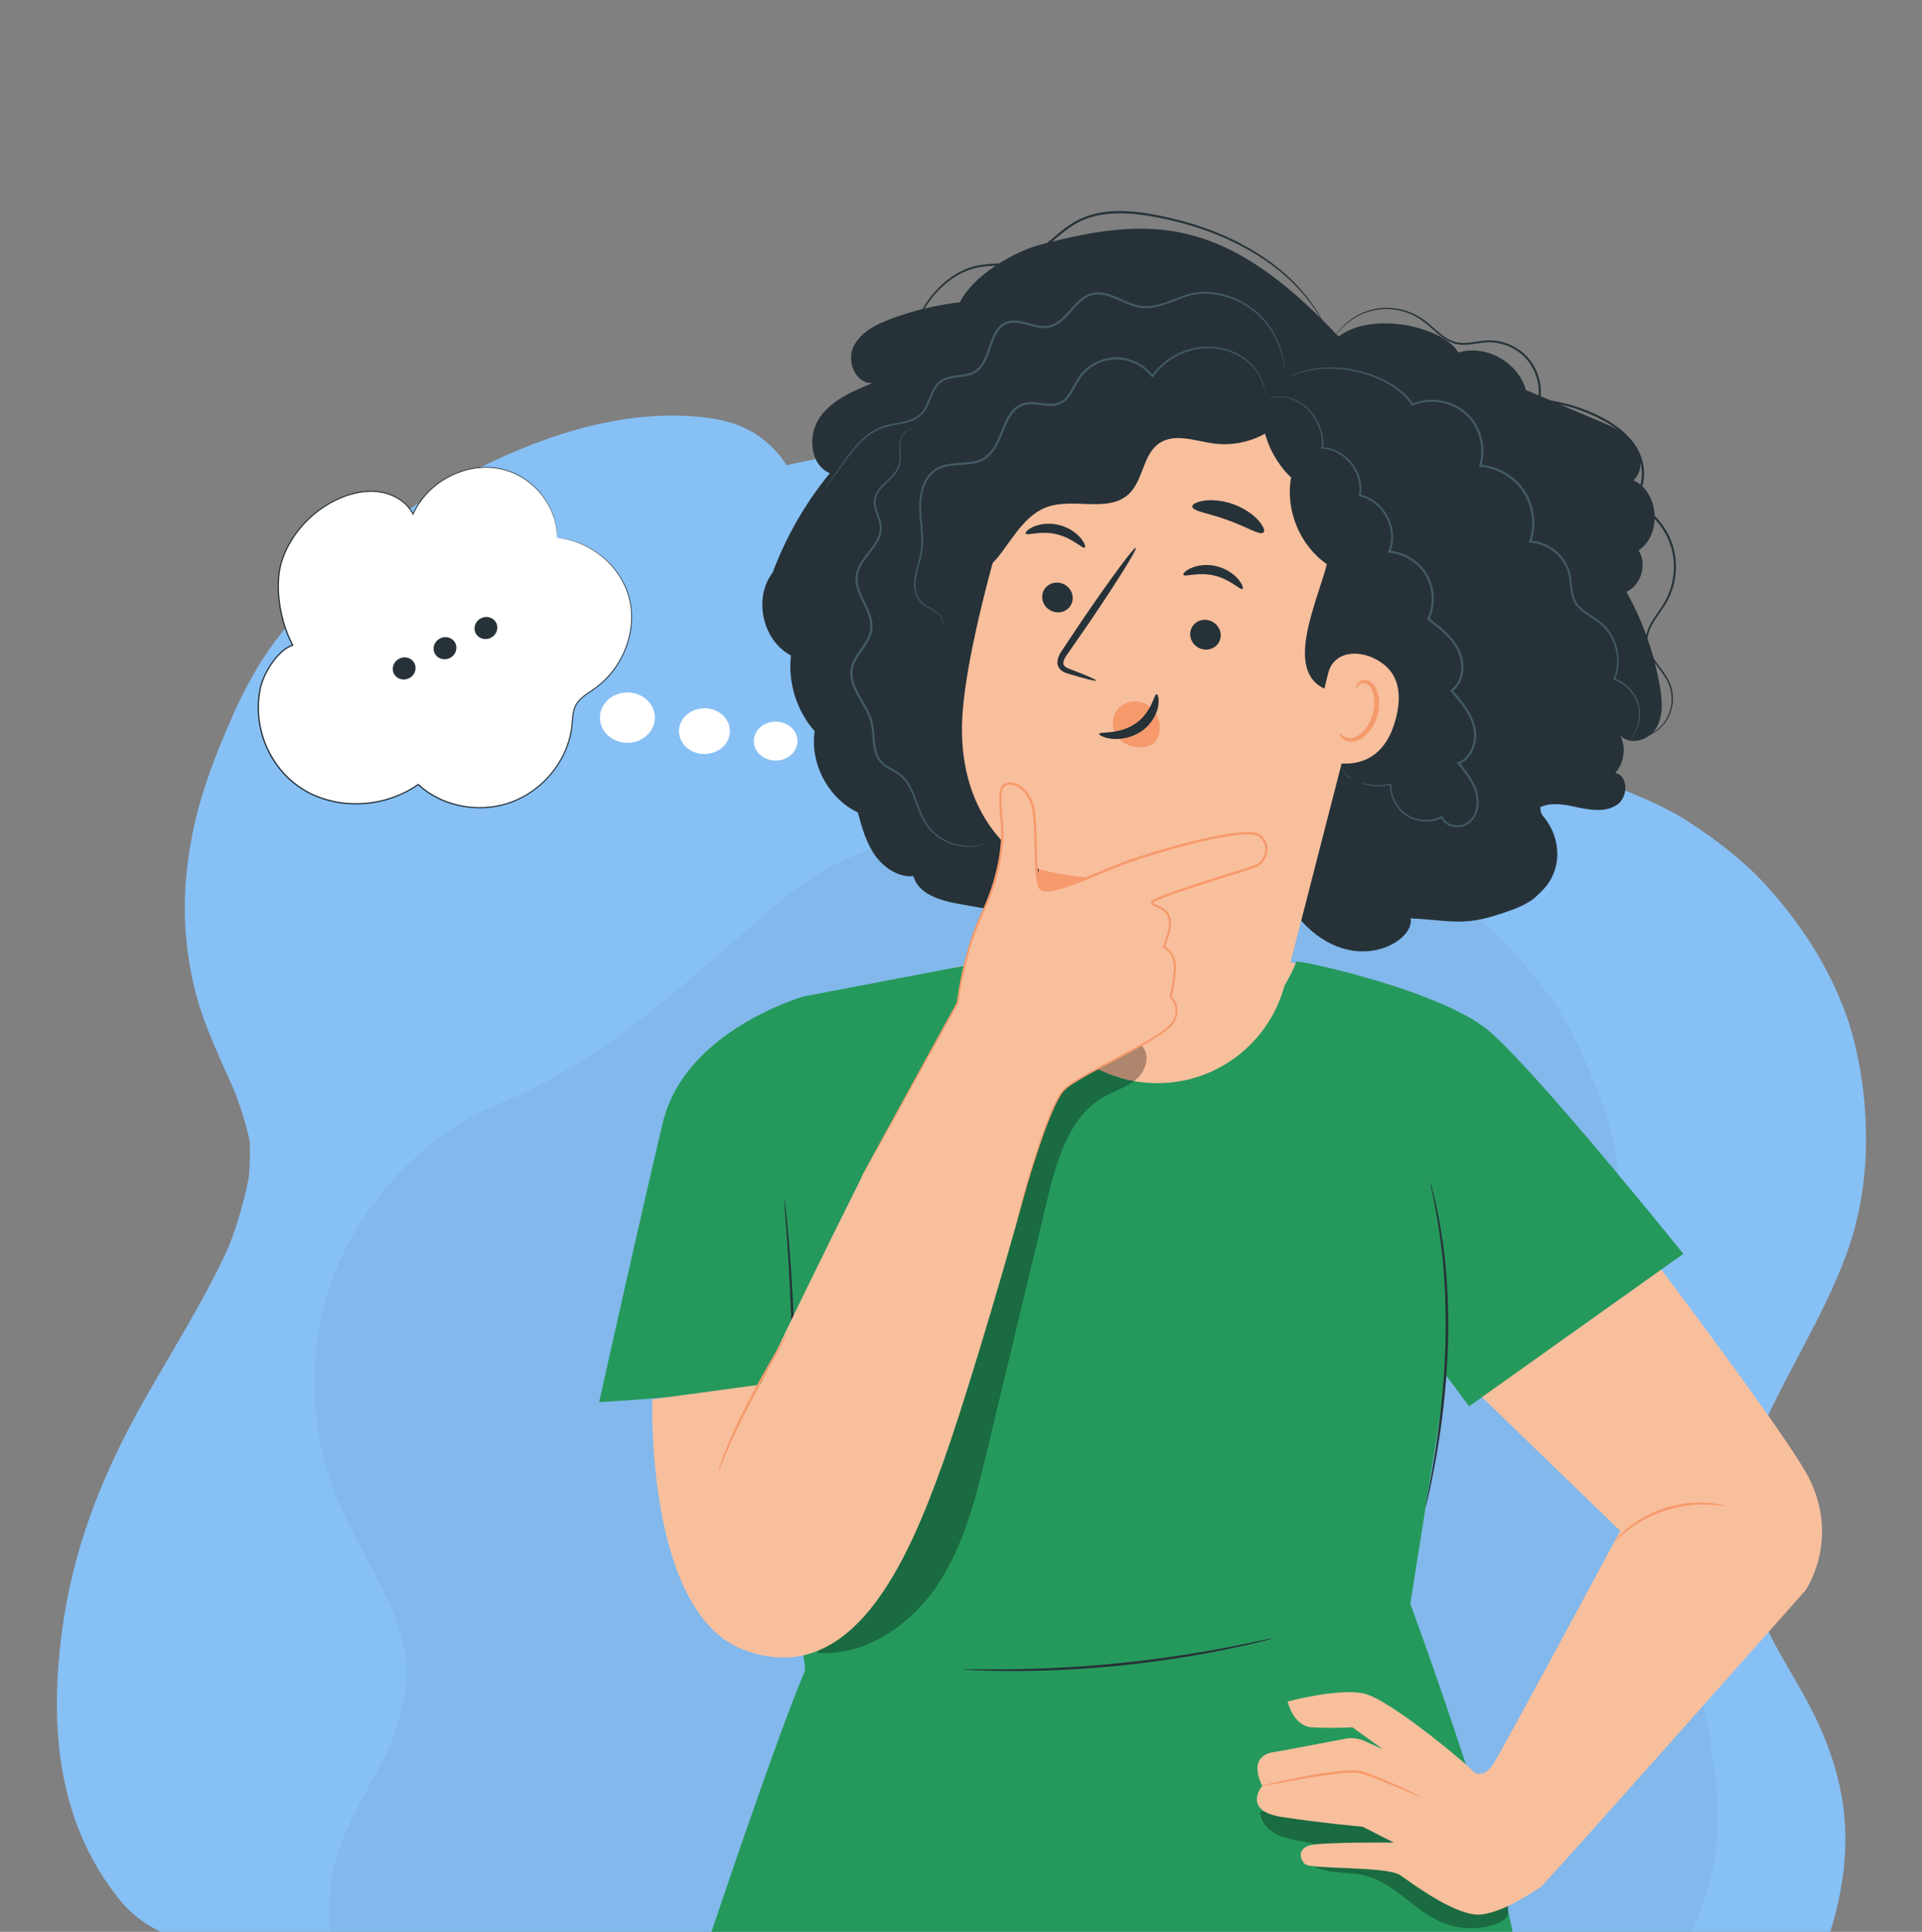 <?xml version="1.0" encoding="utf-8"?>
<!-- Generator: Adobe Illustrator 16.0.3, SVG Export Plug-In . SVG Version: 6.00 Build 0)  -->
<!DOCTYPE svg PUBLIC "-//W3C//DTD SVG 1.1//EN" "http://www.w3.org/Graphics/SVG/1.1/DTD/svg11.dtd">
<svg version="1.1" id="Capa_1" xmlns="http://www.w3.org/2000/svg" xmlns:xlink="http://www.w3.org/1999/xlink" x="0px" y="0px"
	 width="595.279px" height="598.321px" viewBox="0 0 595.279 598.321" enable-background="new 0 0 595.279 598.321"
	 xml:space="preserve">
<rect x="0" y="0" width="595.279" height="598.321" fill="#808080" stroke="none"/>
<g>
	<path display="none" fill="#263238" d="M91.124,531.086l283.033-119.439c-3.128-22.396-23.457-55.986-35.967-22.396
		c-9.382,24.263,15.638,55.988,29.712,69.053c18.764,18.662,56.294,35.457,62.548-1.867c4.692-33.592-14.072-69.051,1.564-104.51
		c-32.839-16.795-70.367-14.932-106.333-13.063c-43.785,1.865-39.093,18.662-28.146,63.451c4.69,22.396,4.69,69.053,20.328,80.248
		c4.69,1.867,29.711,0,37.529,1.867c28.146,9.33,82.877,46.656,107.896,16.797c18.766-24.262,6.256-100.777,4.691-132.503
		c-4.691-37.324,0-61.587-32.838-70.919c-48.478-14.929-103.207-7.465-151.681-7.465c-34.402,0-50.04-5.599-48.477,37.325
		c0,35.459,7.818,74.649,12.511,110.111c1.563,13.063,0,41.057,4.69,54.119c6.254,16.797,3.127,9.33,17.2,14.928
		c29.711,13.063,71.931,13.063,104.77,22.396c20.327,5.6,90.696,37.324,107.896,14.932c6.255-7.469,3.127-22.396,3.127-31.729
		c1.563-37.324-4.691-78.383,0-117.572c6.255-42.924,31.273-54.122-4.691-82.115c-40.656-33.592-84.439-67.185-134.479-80.248
		c-26.584-5.599-121.97-14.93-140.735,13.063c-10.945,14.929-3.127,65.318-3.127,83.98c0,35.459,9.382,141.836-31.273,141.836
		c3.128-22.396,1.563-46.656,4.69-70.918c1.563-26.127-3.128-108.242,15.637-121.306c4.691,9.331,0,22.394,0,35.458
		c0,33.593,3.128,76.516,12.51,106.377c6.255,22.393,25.02,42.924,28.146,65.316c4.69,31.729-35.966,52.256-31.273,78.383
		c43.783-9.33,71.931,20.529,120.405,26.129c51.604,7.463,107.897-3.732,157.938-18.664c-54.73-7.465-111.024,3.732-165.754-3.73
		c-48.478-7.467-78.188-39.191-121.972-52.256c-28.146-9.332-59.421-11.197-86.005-27.994
		c26.584-14.93,26.584-91.445,31.275-123.172c6.255-33.591,1.563-69.05,7.818-100.777c14.073-72.783,93.823-87.713,145.427-95.178
		c35.965-5.599,57.857,0,87.567,26.126c34.402,29.86,75.06,65.318,115.715,80.25c43.785,18.662,68.806,69.051,40.657,119.439
		c-25.02,44.79-37.528,74.647-14.073,126.903c10.946,22.396,25.021,33.594,17.201,63.453c-7.818,27.992-20.329,33.592-43.785,35.459
		c-40.655,1.865-81.313,0-121.97,0c-45.348,0-87.567-14.932-132.916-18.664c-51.603-3.73-104.77,16.797-156.372,13.064
		c23.455,3.73,60.985-14.932,79.75-27.994c-17.2-16.795-45.348-20.529-67.239-18.662c-21.893,1.867-32.838,11.197-42.221-20.529
		c-4.69-18.662-1.563-39.189,3.128-57.854c12.51-46.656,56.293-83.98,54.73-136.236c-1.564-26.127-18.765-42.924-20.329-69.05
		c-1.563-20.528,10.946-52.254,21.893-67.184c21.893-31.726,68.805-59.721,104.771-55.988"/>
	<g>
		<path fill="#87C0F5" d="M99.763,562.424c37.864-15.979,75.729-31.957,113.592-47.936c51.962-21.928,103.924-43.855,155.886-65.783
			c4.52-1.906,9.037-3.813,13.557-5.721c8.223-3.471,14.717-6.9,19.423-14.936c4.813-8.215,4.646-15.996,3.275-25.043
			c-4.677-30.9-29.679-67.834-65.299-58.977c-18.796,4.674-32.596,25.581-35.159,43.932c-1.517,10.854-1.432,19.154,0.714,30.088
			c1.576,8.041,5.293,15.918,8.815,23.205c5.858,12.115,14.62,23.162,23.557,33.111c7.517,8.371,16.293,15.639,25.579,21.955
			c20.207,13.74,52.631,22.568,74.072,6.313c7.384-5.598,13.959-11.574,17.974-20.17c4.855-10.398,6.753-19.496,7.73-30.998
			c1.438-16.916-2.217-34.262-4.46-50.928c0.387,2.881,0.773,5.76,1.161,8.641c-1.667-12.668-2.809-25.354-1.108-38.081
			c-0.388,2.881-0.773,5.761-1.161,8.641c0.936-6.007,2.472-11.771,4.701-17.428c-1.092,2.588-2.185,5.176-3.275,7.765
			c0.247-0.582,0.493-1.164,0.74-1.744c3.595-8.449,5.823-15.785,3.276-25.043c-2.112-7.681-7.643-15.769-14.936-19.424
			c-26.937-13.5-55.95-18.359-85.896-18.673c-12.754-0.133-25.488,0.642-38.222,1.235c-10.141,0.476-21.043,1.273-30.577,5.027
			c-12.137,4.779-22.53,11.375-29.234,23.051c-5.23,9.111-7.285,20.011-6.844,30.422c0.817,19.244,7.628,37.365,10.245,56.287
			c-0.387-2.879-0.773-5.76-1.161-8.64c3.51,26.146,4.751,52.294,15.737,76.634c2.559,5.668,6.681,11.184,11.182,15.352
			c8.919,8.258,17.848,10.545,29.53,11.254c10,0.609,20.088-0.422,30.059,0.74c-2.88-0.387-5.76-0.773-8.64-1.162
			c3.938,0.561,7.7,2.387,11.34,3.92c-2.588-1.092-5.175-2.184-7.763-3.275c21.271,9.098,41.954,20.549,64.597,25.936
			c14.28,3.396,28.749,4.217,43.087,0.744c15.432-3.74,28.979-14.367,37.281-27.705c12.088-19.42,13.026-45.252,12.855-67.426
			c-0.163-20.996-2.41-41.914-4.299-62.806c-1.958-21.663-2.724-43.813-6.902-65.192c-2.509-12.834-8.741-24.525-17.518-34.146
			c-10.045-11.015-24.619-16.55-38.591-20.456c-30.859-8.628-63.737-9.53-95.572-8.799c-25.854,0.595-51.602,1.61-77.467,1.419
			c-7.33-0.055-14.313,0.756-21.601,1.874c-9.199,1.411-16.583,6.406-23.739,11.936c-13.69,10.578-17.125,30.315-17.849,46.395
			c-1.91,42.422,7.781,85.016,13.461,126.83c-0.388-2.879-0.774-5.76-1.161-8.639c2.691,20.16,0.525,40.463,4.935,60.527
			c0.83,3.773,2.374,7.404,3.795,10.986c3.07,7.74,4.852,12.381,10.643,18.488c7.689,8.113,17.118,8.508,26.617,12.16
			c-2.589-1.092-5.177-2.186-7.765-3.277c14.237,6.129,28.269,10.484,43.501,13.316c13.587,2.525,27.319,4.213,40.958,6.422
			c10.872,1.76,21.782,3.826,32.278,7.217c7.347,2.373,14.584,5.096,21.876,7.633c20.579,7.154,41.38,13.121,63.201,14.871
			c12.987,1.041,24.886-1.801,36.728-6.83c4.938-2.098,9.526-5.824,13.052-9.814c9.063-10.26,12.079-20.666,13.666-33.904
			c1.053-8.775-0.62-17.896-0.392-26.729c0.316-12.246-0.165-24.508-0.672-36.742c-1.043-25.156-2.392-50.385,0.5-75.474
			c-0.388,2.88-0.774,5.76-1.161,8.64c3.188-20.96,14.166-39.718,15.433-61.001c1.798-30.219-23.848-49.233-44.735-65.977
			c-24.405-19.563-49.545-38.511-77.241-53.21c-21.374-11.345-44.38-20.947-68.443-24.378c-20.091-2.865-40.241-4.807-60.546-5.027
			c-20.7-0.226-42.442,0.99-62.388,6.821c-23.115,6.757-43.095,21.804-48.693,46.301c-5.054,22.114-2.642,45.252-1.013,67.602
			c1.164,15.986,1.184,32.11,1.517,48.135c0.424,20.377,0.376,40.896-2.261,61.139c0.387-2.881,0.774-5.76,1.161-8.641
			c-1.32,9.734-3.217,19.492-6.988,28.604c1.093-2.588,2.185-5.176,3.276-7.764c-1.526,3.549-3.335,6.93-5.687,10.004
			c1.694-2.191,3.389-4.385,5.082-6.576c-1.426,1.779-2.988,3.381-4.792,4.783c2.192-1.693,4.386-3.389,6.578-5.082
			c-1.403,1.025-2.871,1.879-4.467,2.57c2.588-1.092,5.176-2.184,7.764-3.275c-1.647,0.65-3.314,1.086-5.068,1.338
			c2.88-0.387,5.76-0.773,8.64-1.16c-0.925,0.102-1.841,0.156-2.771,0.172c10.833,10.834,21.667,21.668,32.5,32.5
			c2.534-18.947,2.087-38.117,3.355-57.16c0.732-10.992,1.672-21.693,1.746-32.719c0.153-23.031-0.032-46.217,2.935-69.102
			c-0.388,2.881-0.774,5.761-1.161,8.641c1.095-8.096,2.519-16.292,5.643-23.883c-1.092,2.588-2.184,5.176-3.276,7.763
			c0.932-2.149,1.999-4.198,3.375-6.1c-1.693,2.193-3.388,4.385-5.082,6.578c0.847-1.092,1.76-2.07,2.836-2.938
			c-2.192,1.692-4.386,3.388-6.578,5.081c0.146-0.105,0.292-0.214,0.438-0.32c-14.822-3.887-29.644-7.772-44.466-11.66
			c0.203,0.453,0.405,0.905,0.608,1.358c-1.093-2.588-2.185-5.176-3.276-7.764c0.505,1.45,0.867,2.845,1.149,4.354
			c-0.388-2.88-0.774-5.76-1.161-8.641c0.987,8.063-0.787,16.142-1.512,24.157c-0.735,8.15-0.185,16.535,0.083,24.703
			c0.633,19.31,2.581,38.432,5.202,57.563c2.053,14.982,4.94,30.159,10.134,44.402c6.476,17.756,17.128,33.26,24.592,50.512
			c-1.093-2.588-2.186-5.176-3.276-7.764c2.213,5.352,3.946,10.775,4.838,16.506c-0.387-2.881-0.773-5.76-1.161-8.641
			c0.412,3.162,0.45,6.258,0.11,9.428c0.387-2.881,0.774-5.76,1.161-8.641c-0.53,3.799-1.563,7.4-2.993,10.955
			c1.092-2.588,2.185-5.176,3.276-7.764c-4.771,11.139-12.692,20.404-19.48,30.316c-4.65,6.791-8.015,14.076-10.854,21.822
			c-3.729,10.166-2.976,20.504-1.332,30.904c1.243,7.879,8.344,15.563,14.936,19.422c7.916,4.639,16.261,5.064,25.043,3.277
			c1.997-0.406,3.995-0.758,6.012-1.055c-2.88,0.387-5.76,0.773-8.64,1.162c7.501-0.961,14.958-0.902,22.451,0.104
			c-2.88-0.389-5.76-0.773-8.641-1.162c15.006,2.248,29.041,8.018,43.09,13.5c18.865,7.365,37.352,12.283,57.494,14.738
			c-2.88-0.387-5.76-0.773-8.64-1.16c15.414,2.164,30.66,3.643,46.235,3.52c16.362-0.131,32.58-1.984,48.771-4.203
			c27.2-3.727,53.911-10.166,80.208-17.98c13.902-4.129,23.86-16.658,23.86-31.338c0-8.586-3.451-16.914-9.52-22.98
			c-6.709-6.709-13.968-8.326-22.98-9.52c-55.063-7.293-110.69,3.563-165.754-3.73c2.88,0.387,5.76,0.773,8.64,1.16
			c-12.128-1.945-23.797-5.479-35.119-10.215c2.587,1.092,5.176,2.186,7.764,3.275c-27.034-11.574-51.396-28.268-78.616-39.553
			c-28.049-11.631-58.855-14.053-86.803-25.82c2.588,1.092,5.176,2.186,7.764,3.277c-5.26-2.301-10.32-4.914-15.202-7.939
			c0,18.709,0,37.418,0,56.125c24.688-14.449,33.645-44.584,38.187-71.043c4.427-25.789,5.479-51.873,8.848-77.771
			c-0.387,2.88-0.774,5.76-1.161,8.641c2.424-18.005,4.692-35.598,5.205-53.771c0.464-16.467,0.5-32.964,2.662-49.324
			c-0.387,2.88-0.774,5.76-1.161,8.64c1.408-9.862,3.629-19.443,7.453-28.662c-1.092,2.588-2.185,5.176-3.276,7.764
			c3.169-7.364,7.192-14.229,12.081-20.583c-1.693,2.192-3.388,4.385-5.082,6.577c5.254-6.654,11.298-12.529,17.983-17.735
			c-2.193,1.694-4.385,3.388-6.578,5.082c9.529-7.267,20.029-13.003,31.04-17.688c-2.588,1.092-5.176,2.184-7.764,3.275
			c26.391-11.027,54.861-16.099,83.068-19.933c-2.88,0.387-5.76,0.773-8.64,1.161c10.237-1.305,20.514-1.799,30.771-0.422
			c-2.88-0.387-5.76-0.774-8.64-1.161c6.813,1.025,13.361,2.87,19.714,5.545c-2.588-1.092-5.176-2.185-7.764-3.276
			c8.372,3.685,16.008,8.604,23.254,14.159c-2.192-1.693-4.386-3.388-6.577-5.081c9.919,7.765,19.206,16.36,28.797,24.526
			c12.165,10.357,24.625,20.32,37.324,30.016c22.511,17.188,46.407,31.656,73.016,41.593c-2.588-1.092-5.176-2.184-7.764-3.275
			c7.271,3.166,14.057,7.141,20.351,11.969c-2.191-1.693-4.386-3.389-6.578-5.082c5.725,4.531,10.847,9.64,15.358,15.379
			c-1.694-2.193-3.388-4.387-5.082-6.578c4.381,5.76,8.001,11.938,10.84,18.596c-1.092-2.589-2.185-5.177-3.276-7.765
			c2.582,6.353,4.357,12.894,5.329,19.681c-0.387-2.88-0.772-5.76-1.159-8.64c0.886,7.084,0.854,14.136-0.039,21.218
			c0.387-2.88,0.772-5.76,1.159-8.641c-1.104,7.642-3.174,14.986-6.083,22.134c1.093-2.588,2.185-5.177,3.276-7.765
			c-6.375,14.939-15.462,28.584-21.885,43.55c-7.782,18.136-13.111,35.698-14.098,55.603c-0.909,18.391,3.289,37.373,9.843,54.469
			c3.688,9.621,7.878,18.844,13.037,27.738c3.378,5.82,6.9,11.551,9.568,17.746c-1.093-2.588-2.185-5.176-3.275-7.764
			c1.568,3.857,2.714,7.77,3.364,11.885c-0.388-2.881-0.773-5.76-1.161-8.641c0.613,4.766,0.516,9.451-0.088,14.213
			c0.388-2.879,0.774-5.76,1.161-8.639c-1.015,6.646-2.869,13.066-5.442,19.277c1.093-2.588,2.185-5.176,3.275-7.764
			c-1.562,3.566-3.372,6.945-5.675,10.092c1.694-2.191,3.389-4.387,5.082-6.578c-1.839,2.367-3.877,4.457-6.243,6.303
			c2.192-1.695,4.385-3.391,6.578-5.082c-2.073,1.512-4.251,2.752-6.592,3.801c2.588-1.092,5.176-2.184,7.764-3.277
			c-4.575,1.904-9.361,2.945-14.253,3.646c2.88-0.387,5.76-0.773,8.64-1.16c-12.145,1.596-24.572,1.418-36.803,1.547
			c-14.426,0.152-28.854-0.025-43.279-0.234c-27.538-0.398-55.341,0.604-82.703-2.936c2.88,0.389,5.76,0.775,8.641,1.162
			c-36.752-4.951-72.727-15.074-109.835-17.555c-37.06-2.48-74.097,6.68-110.595,11.705c2.88-0.387,5.76-0.773,8.64-1.16
			c-17.453,2.342-35.008,3.816-52.616,2.641c-14.286-0.955-27.697,10.621-31.339,23.859c-2.308,8.389-1.121,17.537,3.276,25.043
			c3.81,6.504,11.584,13.816,19.423,14.936c12.589,1.797,22.006,1.547,34.641-0.521c8.087-1.324,15.954-3.947,23.574-6.9
			c16.275-6.309,32.183-13.916,46.578-23.848c7.169-4.945,12.564-10.801,14.937-19.422c3.014-10.959-0.015-23.701-8.358-31.621
			c-7.332-52.098-40.685-24.691-64.948-27.672c-16.9-2.076-33.009,0.49-49.729,2.883c2.88-0.387,5.76-0.775,8.64-1.162
			c-2.861,0.381-5.708,0.635-8.588,0.334c2.88,0.389,5.76,0.775,8.64,1.162c-1.412-0.203-2.735-0.539-4.062-1.066
			c2.588,1.092,5.176,2.184,7.764,3.275c-1.119-0.514-2.123-1.123-3.106-1.863c2.191,1.695,4.385,3.389,6.578,5.082
			c-1.072-0.895-2.007-1.869-2.894-2.947c1.694,2.191,3.388,4.385,5.082,6.578c-2.009-2.66-3.48-5.578-4.783-8.635
			c1.092,2.588,2.185,5.176,3.276,7.764c-2.274-5.678-3.793-11.391-4.623-17.453c0.387,2.881,0.774,5.762,1.161,8.641
			c-1.044-9.158-0.685-18.27,0.49-27.396c-0.388,2.879-0.774,5.76-1.161,8.641c1.823-12.9,4.834-25.5,9.813-37.553
			c-1.092,2.588-2.184,5.176-3.275,7.764c5.623-13.266,12.905-25.695,20.183-38.1c8.814-15.021,16.742-30.066,23.476-46.148
			c6.684-15.962,10.104-33.613,10.017-50.908c-0.106-21.199-9.236-39.599-17.302-58.626c1.092,2.588,2.184,5.175,3.275,7.764
			c-3.165-7.598-5.792-15.287-7.015-23.451c0.387,2.88,0.773,5.76,1.161,8.64c-0.745-5.979-0.705-11.807,0.065-17.78
			c-0.387,2.88-0.773,5.76-1.161,8.64c1.639-11.245,5.086-22.114,9.482-32.57c-1.092,2.588-2.184,5.176-3.276,7.764
			c4.041-9.356,8.938-18.066,15.115-26.178c-1.694,2.192-3.388,4.385-5.082,6.577c6.98-8.925,15.125-16.767,24.03-23.755
			c-2.192,1.694-4.385,3.388-6.578,5.082c10.116-7.776,21.043-14.34,32.752-19.421c-2.588,1.092-5.176,2.185-7.763,3.276
			c8.878-3.734,18.05-6.551,27.593-7.947c-2.88,0.387-5.76,0.774-8.64,1.161c5.711-0.742,11.401-0.948,17.141-0.413
			c17.669,1.645,32.5-16.029,32.5-32.5c0-8.585-3.452-16.914-9.519-22.981c-6.524-6.524-14.07-8.689-22.981-9.519
			c-24.888-2.317-50.37,6.614-72.052,18.039c-23.225,12.238-42.576,29.961-58.371,50.702c-5.574,7.318-9.967,15.328-13.69,23.725
			c-5.376,12.123-10.162,24.446-12.667,37.508c-2.998,15.632-3.04,29.846,0.415,45.452c2.883,13.026,9.296,25.146,14.473,37.354
			c-1.093-2.588-2.185-5.176-3.276-7.764c3.164,7.598,5.792,15.287,7.014,23.451c-0.387-2.88-0.773-5.76-1.161-8.641
			c0.819,6.578,0.538,13.146-0.273,19.715c0.387-2.881,0.773-5.762,1.161-8.641c-1.46,10.488-4.537,20.535-8.62,30.287
			c1.092-2.588,2.184-5.176,3.275-7.764c-7.825,18.229-18.664,34.889-28.356,52.137c-11.73,20.871-20.658,42.77-24.303,66.512
			c-4.727,30.787-2.944,62.648,17.578,87.621c8.288,10.084,22.108,14.434,34.665,14.859c8.826,0.301,17.748-2.221,26.482-3.396
			c-2.88,0.387-5.76,0.773-8.64,1.16c9.848-1.238,19.802-1.178,29.648,0.033c-2.88-0.389-5.76-0.775-8.64-1.162
			c8.264,1.129,16.298,3.117,23.995,6.363c-2.588-1.094-5.176-2.186-7.765-3.277c4.864,2.168,9.405,4.777,13.644,8.008
			c-2.192-1.695-4.385-3.389-6.578-5.082c1.5,1.205,2.934,2.459,4.33,3.783c2.191-17.014,4.385-34.029,6.578-51.043
			c-10.838,7.477-22.539,13.697-34.639,18.867c2.589-1.092,5.176-2.186,7.764-3.275c-9.784,4.086-19.882,7.479-30.403,9.014
			c2.88-0.387,5.76-0.773,8.64-1.16c-4.531,0.578-9.031,0.777-13.581,0.271c2.881,0.387,5.761,0.773,8.641,1.16
			c-0.375-0.053-0.751-0.105-1.127-0.16c-2.88,21.279-5.76,42.561-8.641,63.84c37.761,2.523,75.203-6.465,112.396-11.586
			c-2.88,0.387-5.76,0.773-8.64,1.16c22.668-3.043,44.897-3.953,67.625-1.018c-2.881-0.387-5.761-0.773-8.641-1.16
			c33.043,4.443,65.41,12.59,98.556,16.494c15.857,1.867,31.729,1.656,47.664,1.83c16.396,0.178,32.786,0.518,49.183,0.654
			c16.396,0.139,32.795,0.027,49.181-0.607c15.241-0.59,28.909-3.207,42.767-9.416c11.81-5.291,21.876-16.768,27.712-28.053
			c7.701-14.895,12.617-32.512,11.935-49.348c-0.568-14.02-4.885-26.525-11.37-38.85c-4.582-8.707-10.11-16.824-14.021-25.889
			c1.092,2.59,2.185,5.176,3.275,7.764c-4.581-10.912-8.188-22.141-9.935-33.869c0.388,2.881,0.773,5.762,1.161,8.641
			c-1.136-8.479-1.223-16.936-0.158-25.426c-0.389,2.881-0.774,5.76-1.161,8.641c1.504-10.732,4.757-20.986,8.939-30.959
			c-1.093,2.588-2.185,5.176-3.275,7.764c8.169-19.033,19.718-36.294,26.894-55.781c7.368-20.011,7.643-42.27,3.176-62.924
			c-4.221-19.523-15.166-37.506-28.588-52.038c-6.799-7.362-15.056-13.606-23.418-19.059c-8.972-5.851-19.072-9.319-28.885-13.456
			c2.588,1.093,5.176,2.185,7.764,3.276c-21.901-9.487-41.737-23.021-60.594-37.521c2.193,1.694,4.386,3.388,6.578,5.082
			c-11.809-9.145-23.254-18.736-34.578-28.47c-12.142-10.436-24.021-21.24-37.394-30.122
			c-23.107-15.349-51.007-20.842-78.346-17.852c-42.099,4.604-86.554,12.933-123.18,35.27
			c-27.199,16.588-47.054,40.781-57.667,70.789c-6.339,17.926-7.604,37.812-8.373,56.668c-0.782,19.218-0.484,38.469-2.9,57.588
			c0.387-2.88,0.773-5.76,1.161-8.64c-1.86,13.662-3.84,27.219-5.074,40.957c-1.12,12.471-2.231,24.941-3.888,37.355
			c0.387-2.879,0.773-5.76,1.16-8.64c-2.033,14.888-4.608,30.042-10.443,43.976c1.092-2.588,2.184-5.176,3.275-7.764
			c-1.731,3.988-3.745,7.809-6.332,11.313c1.694-2.191,3.389-4.385,5.082-6.576c-1.658,2.143-3.481,4.074-5.618,5.748
			c2.191-1.693,4.385-3.389,6.577-5.082c-0.818,0.6-1.653,1.15-2.529,1.664c-21.472,12.566-20.603,43.361,0,56.125
			c33.656,20.852,73.852,22.143,109.768,37.033c-2.588-1.092-5.176-2.186-7.764-3.275c18.901,8.021,36.266,19.031,54.438,28.496
			c11.037,5.748,22.527,10.789,34.25,14.957c13.363,4.752,27.183,6.846,41.244,8.391c52.606,5.775,105.628-4.146,158.195,2.816
			c-2.88-21.279-5.761-42.561-8.641-63.84c-26.297,7.813-53.008,14.254-80.208,17.979c2.88-0.387,5.76-0.771,8.641-1.16
			c-25.205,3.33-50.71,4.266-75.969,0.932c2.881,0.387,5.761,0.773,8.641,1.162c-4.023-0.566-8.05-1.123-12.083-1.613
			c2.88,0.387,5.76,0.773,8.64,1.16c-21.617-2.906-41.322-11.354-61.573-18.943c-24.225-9.076-48.925-12.172-74.43-6.979
			c13.326,7.566,26.652,15.133,39.979,22.699c-0.053-0.334-0.105-0.668-0.158-1.002c0.387,2.881,0.774,5.76,1.161,8.641
			c-0.268-2.318-0.245-4.566,0.048-6.879c-0.387,2.879-0.774,5.76-1.161,8.639c0.434-2.643,1.178-5.146,2.165-7.635
			c-1.092,2.588-2.184,5.176-3.276,7.764c3.811-8.949,10.024-16.6,15.652-24.441c7.203-10.037,13.552-21.264,16.377-33.387
			c4.611-19.789-0.454-37.725-8.287-55.828c-5.69-13.154-13.863-25.068-19.484-38.268c1.092,2.588,2.184,5.176,3.275,7.764
			c-6.32-15.543-9.286-32.521-11.553-49.069c0.387,2.88,0.774,5.761,1.161,8.64c-2.291-17.303-3.49-34.724-3.96-52.168
			c-0.245-9.11-0.247-18.069,0.859-27.131c0.559-4.565,1.104-9.101,1.01-13.708c-0.198-9.563-2.656-16.667-6.488-25.229
			c-6.734-15.045-31.238-21.345-44.466-11.659c-7.278,5.329-9.677,7.664-14.935,14.919c-2.992,4.13-4.75,9.243-6.65,13.863
			c-2.448,5.949-3.804,12.265-4.862,18.589c-3.121,18.639-4.226,37.458-4.614,56.323c-0.291,14.106-0.02,28.231-0.515,42.335
			c-0.405,11.553-1.933,23.076-2.342,34.66c-0.466,13.227-0.75,26.461-2.507,39.596c-1.068,7.98,4.112,17.574,9.519,22.98
			c5.991,5.99,14.458,9.65,22.981,9.52c14.237-0.219,25.54-5.529,36.314-14.424c8.811-7.271,13.575-18.078,17.81-28.307
			c7.3-17.637,8.83-37.906,9.933-56.754c1.04-17.793,0.677-35.644,0.186-53.449c-0.409-14.859-0.738-29.631-1.825-44.465
			c-1.11-15.147-2.338-30.612-0.423-45.743c-0.387,2.88-0.773,5.76-1.16,8.64c0.534-3.804,1.293-7.546,2.701-11.131
			c-1.092,2.588-2.185,5.176-3.275,7.764c0.799-1.858,1.79-3.522,2.996-5.144c-1.694,2.192-3.389,4.385-5.082,6.577
			c1.334-1.678,2.842-3.136,4.516-4.473c-2.191,1.694-4.385,3.388-6.578,5.082c3.011-2.285,6.313-4.033,9.787-5.504
			c-2.587,1.092-5.175,2.185-7.763,3.276c7.963-3.233,16.417-4.963,24.901-6.146c-2.88,0.387-5.76,0.774-8.64,1.161
			c28.062-3.728,57.074-2.105,85.061,1.584c-2.881-0.387-5.761-0.773-8.641-1.16c15.016,2.019,29.045,6.094,43.088,11.911
			c-2.588-1.092-5.176-2.185-7.764-3.276c28.91,12.23,55.007,29.886,79.776,48.98c-2.191-1.693-4.385-3.389-6.576-5.081
			c7.391,5.726,14.679,11.58,21.912,17.502c6.29,5.149,12.832,10.056,17.991,16.397c-1.692-2.191-3.388-4.385-5.082-6.577
			c1.798,2.325,3.341,4.747,4.53,7.44c-1.092-2.588-2.185-5.177-3.276-7.765c0.729,1.815,1.257,3.644,1.584,5.574
			c-0.388-2.88-0.773-5.761-1.16-8.64c0.321,2.408,0.303,4.773,0.025,7.188c0.388-2.88,0.774-5.76,1.161-8.641
			c-1.433,10.258-6.248,19.904-9.369,29.707c-6.039,18.973-7.396,39.205-7.616,59.006c-0.223,20.088,1.211,40.152,1.806,60.225
			c0.278,9.467-0.146,18.908-0.026,28.363c0.089,7.221,1.257,14.328,0.391,21.551c0.388-2.881,0.774-5.76,1.161-8.641
			c-0.344,2.107-0.842,4.072-1.664,6.045c1.093-2.588,2.185-5.176,3.276-7.764c-0.552,1.08-1.136,2.021-1.868,2.988
			c1.693-2.193,3.388-4.387,5.081-6.578c-0.922,1.145-1.929,2.139-3.081,3.051c2.192-1.693,4.385-3.387,6.578-5.08
			c-1.431,1.037-2.934,1.859-4.56,2.551c2.588-1.092,5.176-2.186,7.764-3.275c-2.33,0.898-4.712,1.469-7.179,1.846
			c2.88-0.387,5.76-0.773,8.64-1.16c-5.898,0.768-11.823,0.434-17.708-0.299c2.88,0.387,5.76,0.773,8.64,1.16
			c-25.159-3.383-48.466-13.588-72.47-21.217c-34.639-11.012-72.478-8.711-106.331-22.686c2.589,1.092,5.177,2.186,7.765,3.277
			c-5.244-2.258-10.408-4.732-15.99-6.008c-1.488-0.34-3.063-0.441-4.482-1.029c2.589,1.094,5.176,2.186,7.764,3.277
			c-0.22-0.104-0.427-0.229-0.621-0.373c2.193,1.691,4.385,3.387,6.578,5.08c-0.318-0.271-0.572-0.549-0.831-0.877
			c1.693,2.191,3.388,4.385,5.082,6.576c-0.573-0.859-0.999-1.775-1.412-2.723c1.092,2.588,2.184,5.176,3.276,7.764
			c-2.388-5.773-4.277-11.467-5.178-17.662c0.388,2.881,0.774,5.762,1.161,8.643c-1.884-14.373-0.988-28.896-2.377-43.295
			c-2.146-22.25-6.539-44.348-9.531-66.496c0.388,2.879,0.774,5.76,1.161,8.639c-1.713-12.897-3.14-25.827-3.853-38.822
			c-0.564-10.279-1.121-20.924,0.146-31.171c-0.387,2.88-0.773,5.76-1.161,8.64c0.47-3.289,1.169-6.494,2.459-9.566
			c-1.092,2.588-2.184,5.177-3.275,7.765c0.602-1.312,1.288-2.534,2.124-3.71c-1.694,2.191-3.389,4.385-5.082,6.576
			c0.937-1.209,1.971-2.252,3.182-3.188c-2.191,1.694-4.385,3.389-6.578,5.082c1.059-0.748,2.154-1.365,3.335-1.896
			c-2.588,1.092-5.176,2.185-7.764,3.275c2.442-1.002,4.975-1.548,7.584-1.898c-2.88,0.388-5.76,0.773-8.64,1.16
			c7.694-0.898,15.516-0.428,23.24-0.307c12.978,0.204,25.956-0.252,38.923-0.723c29.211-1.057,58.555-2.307,87.626,1.531
			c-2.881-0.387-5.761-0.773-8.641-1.16c12.875,1.797,26.275,4.199,38.331,9.229c-2.588-1.092-5.176-2.184-7.764-3.275
			c2.981,1.33,5.772,2.892,8.39,4.851c-2.192-1.692-4.385-3.388-6.577-5.081c2.009,1.604,3.792,3.362,5.4,5.367
			c-1.693-2.191-3.389-4.385-5.081-6.577c1.692,2.25,3.06,4.64,4.204,7.21c-1.092-2.588-2.185-5.176-3.276-7.764
			c2.256,5.42,3.394,11.143,4.207,16.936c-0.387-2.881-0.772-5.761-1.161-8.641c2.958,22.355,4.234,44.996,6.267,67.453
			c2.194,24.262,4.466,49.168,1.252,73.438c0.387-2.879,0.772-5.76,1.161-8.641c-0.896,6.314-2.215,12.568-4.665,18.479
			c1.092-2.588,2.185-5.176,3.275-7.764c-1.116,2.543-2.426,4.939-4.093,7.164c1.693-2.191,3.388-4.385,5.082-6.576
			c-1.48,1.707-3.057,3.248-4.813,4.67c2.192-1.693,4.386-3.389,6.577-5.082c-1.99,1.496-4.066,2.734-6.328,3.777
			c2.588-1.092,5.177-2.184,7.765-3.275c-2.938,1.234-5.938,2.037-9.087,2.518c2.88-0.387,5.76-0.773,8.64-1.162
			c-4.866,0.609-9.695,0.426-14.548-0.223c2.88,0.389,5.76,0.775,8.64,1.162c-11.735-1.76-22.924-5.914-33.812-10.506
			c2.588,1.092,5.176,2.184,7.764,3.275c-15.152-6.465-29.849-14.098-45.353-19.717c-14.421-5.227-30.868-1.34-45.776-3.146
			c2.88,0.387,5.76,0.773,8.64,1.16c-0.724-0.109-1.419-0.238-2.112-0.475c2.588,1.092,5.176,2.186,7.764,3.277
			c-0.208-0.158-0.417-0.316-0.625-0.475c2.192,1.693,4.385,3.389,6.577,5.082c-1.062-0.893-1.995-1.854-2.881-2.918
			c1.693,2.191,3.388,4.385,5.082,6.578c-1.948-2.533-3.4-5.309-4.649-8.242c1.092,2.59,2.184,5.178,3.276,7.766
			c-4.105-10.201-5.78-21.252-7.253-32.088c0.387,2.879,0.772,5.76,1.16,8.639c-1.87-14.1-3.081-28.312-5.532-42.328
			c-2.045-11.698-5.835-23.01-7.433-34.815c0.388,2.88,0.773,5.761,1.161,8.642c-0.516-4.146-0.793-8.304-0.276-12.461
			c-0.388,2.879-0.773,5.76-1.16,8.639c0.271-1.805,0.693-3.536,1.354-5.24c-1.092,2.588-2.184,5.176-3.275,7.764
			c0.593-1.375,1.31-2.633,2.205-3.834c-1.693,2.192-3.389,4.385-5.081,6.577c0.823-1.019,1.723-1.916,2.729-2.753
			c-2.191,1.693-4.386,3.389-6.578,5.081c1.759-1.354,3.658-2.388,5.699-3.255c-2.588,1.093-5.176,2.186-7.764,3.275
			c3.877-1.525,7.924-2.373,12.037-2.973c-2.881,0.387-5.761,0.773-8.641,1.161c11.808-1.562,23.92-1.687,35.813-2.008
			c13.424-0.363,26.87-0.048,40.199,1.675c-2.88-0.389-5.76-0.773-8.641-1.161c11.531,1.608,22.768,4.351,33.569,8.729
			c-2.588-1.092-5.176-2.186-7.765-3.276c2.722,1.151,5.393,2.386,8.033,3.709c-3.887-14.821-7.772-29.644-11.659-44.466
			c-3.313,7.787-6.46,15.169-8.138,23.451c-1.721,8.498-2.624,17.347-2.646,26.029c-0.038,14.422,2.638,28.848,4.582,43.084
			c-0.389-2.879-0.774-5.76-1.161-8.64c1.648,12.286,2.947,24.62,1.361,36.985c0.388-2.879,0.774-5.76,1.161-8.639
			c-0.534,2.945-1.26,5.789-2.327,8.59c1.094-2.588,2.186-5.176,3.276-7.764c-0.955,2.262-2.089,4.346-3.563,6.313
			c1.693-2.193,3.389-4.387,5.082-6.578c-0.976,1.188-2.012,2.246-3.188,3.232c2.192-1.693,4.385-3.389,6.577-5.082
			c-1.389,1.053-2.826,1.895-4.421,2.596c2.588-1.092,5.176-2.184,7.764-3.275c-1.617,0.621-3.237,1.045-4.948,1.318
			c2.88-0.387,5.76-0.773,8.641-1.16c-2.415,0.293-4.784,0.266-7.2,0.004c2.88,0.389,5.76,0.773,8.64,1.16
			c-4.318-0.584-8.429-1.852-12.447-3.518c2.589,1.092,5.177,2.184,7.765,3.273c-5.95-2.588-11.465-5.947-16.635-9.857
			c2.191,1.691,4.385,3.387,6.576,5.082c-7.954-6.178-14.946-13.607-21.152-21.515c1.692,2.192,3.388,4.386,5.082,6.577
			c-5.39-7.01-10.121-14.454-13.698-22.555c1.092,2.588,2.184,5.176,3.276,7.765c-2.104-5.011-3.686-10.124-4.43-15.519
			c0.389,2.881,0.774,5.76,1.161,8.641c-0.321-2.994-0.364-5.928-0.063-8.926c-0.388,2.881-0.773,5.761-1.16,8.642
			c0.438-3.151,1.303-6.042,2.455-9.002c-1.092,2.588-2.185,5.176-3.276,7.765c1.146-2.684,2.415-5.215,4.099-7.601
			c-1.692,2.192-3.388,4.385-5.081,6.577c0.892-1.125,1.81-2.117,2.908-3.041c-2.191,1.695-4.385,3.389-6.577,5.082
			c0.729-0.518,1.433-0.938,2.241-1.319c-2.588,1.093-5.176,2.185-7.764,3.274c0.765-0.271,1.468-0.45,2.271-0.565
			c-2.88,0.388-5.761,0.772-8.641,1.16c0.508-0.046,1.015-0.043,1.521,0.011c-2.881-0.388-5.761-0.773-8.641-1.16
			c1.075,0.161,2.028,0.446,3.03,0.868c-2.588-1.092-5.176-2.185-7.764-3.276c1.064,0.541,2.022,1.16,2.977,1.881
			c-2.193-1.694-4.386-3.389-6.578-5.082c1.585,1.324,2.96,2.791,4.263,4.393c-1.693-2.191-3.388-4.385-5.082-6.578
			c2.974,3.891,5.27,8.155,7.219,12.637c-1.094-2.588-2.186-5.176-3.276-7.764c2.239,5.412,3.92,10.989,4.798,16.786
			c7.566-13.326,15.133-26.651,22.699-39.979c-37.864,15.979-75.729,31.957-113.592,47.936
			c-51.962,21.93-103.924,43.855-155.886,65.783c-4.52,1.908-9.037,3.814-13.556,5.723c-8.223,3.469-14.717,6.9-19.423,14.936
			c-4.396,7.506-5.583,16.654-3.275,25.043c2.233,8.123,7.67,15.166,14.936,19.422C81.428,563.079,92.224,565.606,99.763,562.424
			L99.763,562.424z"/>
	</g>
</g>
<g opacity="0.2">
	<g opacity="0.2">
		<path d="M484.915,535.418c-43.492-18.568-86.985-37.137-130.479-55.705c-26.821-11.451-53.643-22.902-80.464-34.352
			c4.979,12.232,9.957,24.467,14.937,36.701c0.69-4.51,1.99-8.822,3.735-13.033c-1.092,2.588-2.184,5.176-3.275,7.764
			c1.458-3.299,3.148-6.418,5.333-9.295c-1.694,2.191-3.389,4.385-5.082,6.576c1.064-1.293,2.178-2.453,3.489-3.496
			c-2.191,1.693-4.385,3.387-6.578,5.082c0.715-0.492,1.406-0.898,2.191-1.264c-2.588,1.092-5.176,2.184-7.764,3.275
			c0.478-0.197,0.972-0.34,1.48-0.428c-2.88,0.387-5.76,0.773-8.64,1.16c0.493-0.084,0.988-0.104,1.485-0.063
			c-2.881-0.387-5.761-0.773-8.641-1.16c0.508,0.045,1.002,0.158,1.48,0.336c-2.588-1.092-5.177-2.184-7.765-3.275
			c0.819,0.365,1.477,0.773,2.189,1.318c-2.192-1.693-4.385-3.389-6.578-5.08c0.519,0.445,0.994,0.936,1.424,1.467
			c-1.693-2.193-3.388-4.385-5.082-6.578c1.406,1.857,2.43,3.828,3.366,5.955c-1.092-2.588-2.184-5.176-3.276-7.764
			c0.84,2.15,1.502,4.227,1.896,6.502c-0.387-2.881-0.774-5.762-1.161-8.641c0.309,2.574,0.289,5.064,0.008,7.641
			c0.387-2.881,0.774-5.762,1.161-8.641c-0.602,4.047-1.78,7.861-3.349,11.635c1.092-2.588,2.184-5.176,3.275-7.764
			c-2.644,5.953-6.066,11.43-9.981,16.625c1.693-2.191,3.388-4.385,5.082-6.576c-4.778,6.168-10.158,11.947-16.336,16.738
			c2.191-1.695,4.385-3.389,6.578-5.082c-3.741,2.801-7.697,5.211-11.975,7.107c2.588-1.094,5.176-2.186,7.764-3.275
			c-2.783,1.158-5.603,2.055-8.579,2.557c2.88-0.387,5.76-0.773,8.64-1.16c-2.112,0.279-4.161,0.334-6.277,0.061
			c2.88,0.387,5.76,0.773,8.641,1.162c-1.133-0.207-2.197-0.49-3.279-0.885c2.588,1.092,5.176,2.184,7.764,3.275
			c-1.06-0.459-2.018-0.988-2.973-1.639c2.193,1.691,4.385,3.387,6.578,5.082c-1.222-0.953-2.235-1.996-3.184-3.219
			c1.694,2.191,3.389,4.385,5.082,6.576c-0.791-1.152-1.445-2.328-2.04-3.596c1.093,2.588,2.185,5.176,3.276,7.764
			c-0.969-2.359-1.6-4.75-2.061-7.258c0.387,2.881,0.773,5.762,1.16,8.641c-1.18-9.574-0.16-19.076,1.109-28.586
			c-0.387,2.879-0.774,5.76-1.161,8.639c3.059-22.49,6.759-45.738-2.275-67.492c-4.979,12.234-9.957,24.469-14.937,36.703
			c2.08-1.049,4.179-2.023,6.322-2.936c-2.588,1.092-5.176,2.184-7.764,3.273c7.989-3.213,16.249-5.242,24.767-6.453
			c-2.88,0.389-5.76,0.775-8.64,1.162c18.162-2.332,37.496-2,55.68,0.145c-2.881-0.389-5.76-0.773-8.641-1.162
			c3.477,0.471,6.883,1.146,10.141,2.479c-2.589-1.092-5.175-2.184-7.763-3.275c1.335,0.604,2.571,1.293,3.749,2.164
			c-2.191-1.693-4.385-3.389-6.577-5.082c0.845,0.689,1.586,1.426,2.271,2.275c-1.694-2.191-3.388-4.385-5.082-6.578
			c0.625,0.865,1.131,1.752,1.565,2.727c-1.092-2.588-2.185-5.178-3.276-7.766c0.495,1.271,0.82,2.551,1.04,3.896
			c-0.387-2.881-0.773-5.76-1.161-8.641c0.426,3.33,0.193,6.646-0.228,9.967c0.387-2.879,0.773-5.76,1.161-8.641
			c-1.221,8.674-3.845,17.023-5.443,25.613c-2.152,11.559-3.012,23.357-4.56,35.008c0.387-2.881,0.773-5.76,1.16-8.641
			c-1.098,7.98-2.363,16.07-5.354,23.596c1.092-2.588,2.184-5.176,3.276-7.764c-0.88,2.051-1.881,3.98-3.184,5.797
			c1.694-2.191,3.388-4.385,5.082-6.576c-0.857,1.08-1.764,2.021-2.854,2.869c4.779-2.787,9.561-5.572,14.341-8.359
			c-0.512,0.168-1.009,0.268-1.541,0.354c2.88-0.387,5.76-0.773,8.64-1.16c-11.771,1.416-24.458-1.438-35.919,2.508
			c-12.956,4.461-25.112,11.121-37.709,16.463c2.588-1.092,5.176-2.184,7.764-3.275c-7.74,3.229-15.663,6.088-23.99,7.326
			c2.88-0.389,5.76-0.773,8.64-1.16c-3.353,0.422-6.66,0.547-10.024,0.195c2.881,0.387,5.761,0.773,8.641,1.16
			c-2.453-0.344-4.768-0.932-7.064-1.863c2.588,1.094,5.177,2.186,7.765,3.277c-1.61-0.74-3.086-1.596-4.528-2.625
			c2.192,1.693,4.385,3.387,6.578,5.08c-1.478-1.164-2.78-2.426-4.012-3.848c1.693,2.191,3.388,4.385,5.082,6.576
			c-1.316-1.795-2.332-3.713-3.199-5.76c1.092,2.588,2.184,5.176,3.275,7.764c-1.728-4.395-2.681-8.984-3.338-13.648
			c0.388,2.881,0.774,5.76,1.161,8.641c-2.312-17.973-0.721-36.348,0.856-54.314c1.501-17.109,2.558-34.33,4.693-51.371
			c-0.387,2.879-0.773,5.76-1.161,8.639c0.611-4.496,1.457-8.92,3.158-13.145c-1.092,2.588-2.184,5.176-3.275,7.764
			c0.892-2.023,1.948-3.887,3.271-5.658c-1.694,2.193-3.388,4.386-5.082,6.578c1.229-1.51,2.567-2.825,4.084-4.043
			c-2.192,1.693-4.385,3.389-6.578,5.082c2.073-1.526,4.264-2.729,6.62-3.76c-2.588,1.092-5.176,2.186-7.763,3.276
			c9.231-3.688,19.298-5.541,29.11-6.879c-2.881,0.388-5.761,0.774-8.641,1.161c21.41-2.7,42.984-1.797,64.485-1.002
			c9.686,0.357,19.375,0.67,29.067,0.529c5.748-0.082,11.553-0.434,17.275,0.271c-2.88-0.387-5.76-0.773-8.641-1.161
			c1.889,0.279,3.698,0.697,5.466,1.431c-2.589-1.093-5.177-2.186-7.765-3.276c0.98,0.461,1.87,0.991,2.733,1.647
			c-2.192-1.695-4.385-3.389-6.577-5.082c0.666,0.567,1.252,1.166,1.812,1.84c-1.692-2.192-3.388-4.385-5.08-6.578
			c0.717,0.969,1.292,1.971,1.8,3.063c-1.093-2.588-2.186-5.176-3.276-7.764c0.927,2.248,1.449,4.561,1.813,6.96
			c-0.388-2.88-0.773-5.761-1.16-8.64c2.249,17.82-0.557,36.814-2.91,54.488c0.388-2.881,0.773-5.762,1.161-8.643
			c-2.314,17.027-5.396,33.99-7.234,51.078c-1.155,10.73-0.382,21.576-1.733,32.309c0.388-2.881,0.773-5.762,1.16-8.641
			c-0.668,4.637-2.047,8.857-3.777,13.201c1.093-2.588,2.185-5.176,3.275-7.764c-0.332,0.781-0.67,1.533-1.123,2.25
			c1.693-2.193,3.389-4.385,5.081-6.578c-0.152,0.227-0.334,0.432-0.539,0.611c2.192-1.693,4.386-3.389,6.577-5.082
			c-0.183,0.158-0.385,0.287-0.604,0.385c2.588-1.092,5.176-2.184,7.764-3.275c-1.12,0.434-2.352,0.555-3.521,0.807
			c-4.881,1.053-9.506,3.479-14.018,5.432c2.588-1.092,5.176-2.186,7.765-3.277c-25.202,10.305-53.286,8.848-79.064,17.012
			c-17.882,5.662-35.115,13.367-53.853,15.947c2.88-0.389,5.76-0.773,8.64-1.16c-4.25,0.525-8.498,0.768-12.763,0.281
			c2.88,0.389,5.76,0.773,8.64,1.162c-1.929-0.275-3.778-0.699-5.604-1.379c2.588,1.092,5.176,2.186,7.764,3.275
			c-1.397-0.59-2.658-1.297-3.862-2.221c2.192,1.693,4.386,3.389,6.578,5.08c-0.744-0.641-1.395-1.313-2.012-2.074
			c1.694,2.191,3.388,4.385,5.082,6.576c-0.72-0.988-1.238-1.924-1.722-3.049c1.092,2.588,2.185,5.176,3.275,7.766
			c-0.396-1.221-0.677-2.396-0.896-3.658c0.387,2.879,0.773,5.76,1.16,8.639c-0.625-5.365,0.054-10.701,0.271-16.07
			c0.285-7.07-0.202-14.221-0.022-21.313c0.386-15.219,1.431-30.41,1.355-45.643c-0.076-15.504-1.348-31.334-5.818-46.232
			c-2.28-7.605-6-14.957-7.133-22.865c0.387,2.88,0.774,5.76,1.161,8.641c-0.206-1.863-0.218-3.673,0.026-5.533
			c-0.388,2.881-0.774,5.76-1.161,8.641c0.242-1.361,0.603-2.645,1.091-3.938c-1.092,2.588-2.184,5.176-3.276,7.764
			c0.892-2.07,2.038-3.92,3.392-5.719c-1.694,2.191-3.389,4.385-5.082,6.578c3.874-4.811,8.763-8.533,13.486-12.458
			c6.309-5.237,12.689-10.388,19.176-15.403c-2.193,1.693-4.386,3.389-6.578,5.082c17.475-13.416,35.854-25.734,56.133-34.516
			c-2.588,1.092-5.176,2.186-7.764,3.275c10.784-4.541,21.525-7.692,33.081-9.246c-2.88,0.388-5.76,0.773-8.64,1.16
			c20.736-2.715,42.191-3.899,62.979-1.114c-2.88-0.388-5.761-0.774-8.641-1.161c6.211,0.889,12.364,2.172,18.205,4.511
			c-2.588-1.092-5.176-2.185-7.764-3.276c2.74,1.16,5.325,2.537,7.688,4.36c-2.192-1.694-4.386-3.389-6.578-5.082
			c1.108,0.916,2.11,1.894,3.028,2.999c-1.694-2.191-3.388-4.385-5.082-6.576c0.9,1.182,1.653,2.395,2.275,3.746
			c-1.093-2.589-2.185-5.177-3.276-7.765c1.073,2.627,1.665,5.353,2.095,8.149c-0.387-2.879-0.772-5.76-1.161-8.64
			c2.313,17.241-0.91,34.543-1.23,51.793c-0.256,13.813-0.781,27.634-0.688,41.452c0.257,38.146,6.061,97.688,56.491,98.729
			c8.5,0.176,17.018-3.555,22.98-9.52c5.423-5.424,10.563-14.982,9.52-22.98c-1.301-9.975-1.539-20.021-1.875-30.064
			c-0.292-8.721-1.416-17.385-1.744-26.084c-0.405-10.764-0.178-21.555-0.389-32.322c-0.294-14.951-1.413-29.746-3.805-44.523
			c-0.771-4.752-1.855-9.502-3.726-13.949c-1.642-3.907-3.093-8.398-5.629-11.962c-5.188-7.289-6.889-8.681-14.082-14.093
			c-12.938-9.736-38.056-3.383-44.466,11.658c-3.685,8.646-4.823,12.766-5.912,22.164c-0.383,3.305,0.167,6.764,0.553,10.043
			c0.805,6.814,0.956,13.471,0.817,20.325c-0.283,13.978-1.277,27.95-3.138,41.808c0.387-2.879,0.772-5.76,1.16-8.639
			c-1.736,12.363-3.992,24.996-8.768,36.596c1.092-2.588,2.186-5.176,3.276-7.764c-4.199,9.639-9.914,18.51-14.209,28.102
			c-3.09,6.904-6.165,13.818-7.357,21.322c-1.58,9.941-1.576,16.688,0.305,26.729c3.396,18.113,17.775,29.471,24.709,45.617
			c-1.093-2.588-2.185-5.176-3.275-7.764c0.743,1.898,1.303,3.795,1.646,5.807c-0.387-2.881-0.772-5.76-1.16-8.641
			c0.203,1.68,0.231,3.293,0.076,4.977c0.388-2.879,0.773-5.76,1.16-8.639c-0.05,0.338-0.101,0.676-0.149,1.016
			c13.325-7.566,26.651-15.133,39.979-22.699c-19.898-4.033-39.224-2.268-58.246,4.656c-15.601,5.678-30.496,12.467-47.089,14.832
			c2.88-0.387,5.76-0.773,8.64-1.16c-4.028,0.504-8.052,1.053-12.072,1.617c2.88-0.387,5.76-0.773,8.64-1.16
			c-18.547,2.398-37.219,1.729-55.726-0.701c2.88,0.389,5.76,0.773,8.64,1.162c-20.438-2.816-40.487-7.691-60.232-13.619
			c-2.881,21.279-5.761,42.561-8.641,63.84c39.163-5.195,78.653,1.9,117.88-2.121c10.761-1.105,21.285-2.723,31.554-6.127
			c9.879-3.275,19.479-7.68,28.712-12.469c13.766-7.137,26.79-15.602,41.078-21.719c-2.588,1.092-5.176,2.186-7.764,3.275
			c27.402-11.365,57.799-12.613,83.482-28.602c20.734-12.904,21.304-43.344,0-56.125c-0.649-0.389-1.266-0.799-1.876-1.246
			c2.191,1.693,4.385,3.389,6.577,5.082c-1.472-1.178-2.737-2.496-3.913-3.967c1.694,2.191,3.389,4.385,5.082,6.576
			c-2.039-2.721-3.606-5.684-4.96-8.799c1.094,2.588,2.186,5.176,3.276,7.764c-4.287-10.359-6.218-21.561-7.741-32.613
			c0.388,2.881,0.773,5.762,1.161,8.641c-2.688-20.129-3.938-40.357-6.881-60.467c0.387,2.881,0.774,5.76,1.161,8.641
			c-4.063-30.615,1.281-63.457-10.068-92.854c-9.808-25.403-27.576-45.415-51.592-58.389
			c-18.798-10.155-39.584-16.102-60.507-19.864c-12.262-2.205-24.759-4.379-37.196-4.98c-16.177-0.783-31.176,3.3-45.707,9.969
			c-12.827,5.887-23.585,15.936-34.09,25.146c-10.228,8.967-20.55,17.825-31.278,26.191c2.192-1.694,4.385-3.389,6.577-5.082
			c-14.107,10.896-28.943,21.025-45.39,28.068c2.588-1.093,5.175-2.186,7.763-3.277c-7.54,3.111-15.114,5.919-22.044,10.26
			c-6.899,4.322-13.506,9.624-19.156,15.514c-11.279,11.756-19.733,26.709-23.608,42.551c-4.114,16.82-3.422,35.078,2,51.516
			c5.121,15.521,14.426,29.129,20.868,44.068c-1.092-2.588-2.186-5.176-3.276-7.764c3.254,7.771,5.777,15.729,6.938,24.092
			c-0.388-2.881-0.774-5.76-1.161-8.641c0.727,6.09,0.698,12.129-0.027,18.219c0.388-2.879,0.774-5.76,1.161-8.641
			c-1.312,9.463-4.201,18.477-7.9,27.262c1.093-2.588,2.185-5.176,3.276-7.764c-5.045,11.564-12.184,21.629-16.565,33.604
			c-5.34,14.586-3.576,32.275,1.458,46.645c5.223,14.908,13.577,27.906,27.455,36.107c12.228,7.225,26.818,8.639,40.681,9.146
			c30.083,1.105,60.501,0.555,90.587-0.342c30.766-0.916,60.56-9.754,90.902-13.91c-2.88,0.389-5.76,0.775-8.64,1.162
			c16.587-2.15,32.785-1.564,49.339,0.621c-2.88-0.387-5.76-0.771-8.641-1.16c28.8,3.951,57.793,11.088,87.029,9.166
			c-2.88-21.277-5.76-42.559-8.64-63.838c-0.377,0.051-0.753,0.104-1.13,0.156c2.88-0.387,5.76-0.773,8.64-1.16
			c-3.325,0.322-6.584,0.17-9.894-0.252c2.88,0.389,5.76,0.775,8.64,1.162c-7.65-1.164-14.964-3.609-22.091-6.574
			c2.588,1.092,5.176,2.186,7.764,3.277c-9.211-3.953-18.09-8.715-26.321-14.441c2.191,17.016,4.385,34.029,6.578,51.043
			c1.06-1.008,2.14-1.961,3.271-2.889c-2.193,1.693-4.386,3.387-6.578,5.082c3.519-2.68,7.272-4.787,11.338-6.518
			c-2.588,1.094-5.176,2.186-7.764,3.275c5.538-2.184,11.24-3.547,17.135-4.342c-2.88,0.389-5.76,0.775-8.64,1.162
			c7.186-0.834,14.412-0.869,21.594,0.029c-2.88-0.387-5.76-0.773-8.64-1.16c7.011,0.963,13.995,2.543,21.076,2.848
			c12.069,0.521,22.706-4.668,31.53-12.428c8.177-7.191,12.568-18.883,15.612-28.953c3.409-11.275,3.479-24.348,2.026-35.984
			c-1.401-11.211-3.087-22.357-6.935-33.021c-3.381-9.373-7.634-18.479-12.37-27.242c-7.39-13.676-15.965-26.689-22.088-41.025
			c1.092,2.59,2.186,5.178,3.276,7.766c-2.96-7.164-5.207-14.502-6.364-22.178c0.387,2.879,0.774,5.76,1.161,8.639
			c-0.658-5.047-0.924-10.088-0.369-15.156c-0.387,2.879-0.773,5.76-1.161,8.639c0.931-6.545,3.018-12.67,5.542-18.757
			c-1.092,2.588-2.184,5.176-3.275,7.765c3.973-9.386,8.551-18.631,11.141-28.521c3.456-13.2,2.803-25.164,0.721-38.414
			c-1.232-7.85-3.842-15.5-6.894-22.809c-3.845-9.205-7.707-17.941-13.558-26.039c-12.306-17.037-28.062-31.123-46.514-41.292
			c-17.163-9.459-38.198-16.588-58.051-14.787c-8.904,0.808-16.468,3.006-22.981,9.52c-6.066,6.067-9.519,14.396-9.519,22.98
			c0,16.504,14.828,34.103,32.5,32.5c4.383-0.397,8.701-0.229,13.061,0.353c-2.88-0.388-5.761-0.774-8.641-1.161
			c6.605,1.025,12.939,2.938,19.124,5.461c-2.588-1.093-5.176-2.186-7.764-3.275c8.863,3.775,17.102,8.678,24.765,14.508
			c-2.193-1.693-4.386-3.387-6.578-5.082c6.965,5.447,13.297,11.559,18.723,18.551c-1.693-2.191-3.388-4.385-5.082-6.577
			c4.522,6.036,8.118,12.466,11.112,19.386c-1.093-2.588-2.185-5.177-3.276-7.765c3.433,8.22,6.1,16.741,7.301,25.586
			c-0.388-2.88-0.773-5.76-1.161-8.64c0.468,4.123,0.473,8.123,0.021,12.248c0.389-2.879,0.774-5.76,1.161-8.639
			c-0.931,6.545-3.017,12.67-5.543,18.758c1.093-2.588,2.186-5.176,3.276-7.765c-3.007,7.104-6.213,14.134-8.918,21.36
			c-3.003,8.02-4.184,16.633-4.828,25.129c-0.583,7.67,1.022,16.037,2.292,23.461c0.973,5.697,2.749,11.236,4.813,16.619
			c8.885,23.15,23.595,43.035,33.435,65.654c-1.092-2.588-2.185-5.176-3.275-7.764c4.016,9.531,6.433,19.436,7.882,29.668
			c-0.387-2.881-0.773-5.762-1.161-8.641c0.919,7.354,1.15,14.646,0.183,22.01c0.388-2.881,0.773-5.762,1.161-8.641
			c-0.698,4.287-1.853,8.324-3.486,12.346c1.092-2.588,2.184-5.176,3.276-7.764c-0.887,2.008-1.864,3.906-3.134,5.699
			c1.693-2.193,3.389-4.385,5.081-6.578c-0.694,0.883-1.419,1.672-2.263,2.414c2.192-1.695,4.386-3.389,6.578-5.082
			c-0.776,0.596-1.555,1.078-2.438,1.496c2.589-1.092,5.177-2.184,7.765-3.275c-0.872,0.34-1.727,0.576-2.646,0.744
			c2.88-0.387,5.761-0.773,8.641-1.162c-2.028,0.258-4.018,0.135-6.041-0.104c2.88,0.387,5.76,0.771,8.64,1.16
			c-13.285-1.791-26.081-4.172-39.514-2.615c-20.562,2.387-39.422,8.713-54.728,23.268c-6.145,5.844-9.519,14.578-9.519,22.98
			c0,12.162,6.477,21.369,16.097,28.063c11.431,7.953,23.988,13.674,36.869,18.857c5.386,2.166,10.953,3.871,16.647,4.998
			c11.369,2.25,19.643,2.1,30.963,0.529c5.506-1.545,10.286-4.33,14.341-8.357c6.067-6.068,9.52-14.396,9.52-22.982
			c0-16.836-14.804-33.662-32.5-32.5c-12.774,0.842-25.482-0.172-38.15-1.846c2.88,0.387,5.76,0.773,8.64,1.16
			c-27.648-3.793-55.363-10.426-83.422-9.377c-28.841,1.078-56.951,9.516-85.412,13.52c2.88-0.389,5.761-0.773,8.641-1.16
			c-20.352,2.717-40.979,2.01-61.47,2.318c-19.833,0.301-40.381,1.529-60.108-0.885c2.88,0.387,5.76,0.773,8.64,1.162
			c-3.793-0.523-7.486-1.295-11.044-2.736c2.588,1.092,5.176,2.186,7.764,3.275c-2.016-0.9-3.854-1.977-5.604-3.324
			c2.192,1.693,4.385,3.389,6.578,5.082c-1.507-1.266-2.821-2.643-4.042-4.186c1.693,2.191,3.388,4.385,5.082,6.576
			c-1.813-2.48-3.222-5.129-4.44-7.945c1.092,2.588,2.185,5.176,3.276,7.764c-1.92-4.762-3.292-9.639-4.045-14.721
			c0.387,2.879,0.773,5.76,1.161,8.641c-0.38-3.322-0.448-6.566-0.092-9.893c-0.387,2.879-0.773,5.76-1.16,8.639
			c0.479-3.287,1.348-6.389,2.576-9.471c-1.092,2.588-2.184,5.176-3.275,7.764c1.798-4.193,4.079-8.121,6.366-12.061
			c4.264-7.344,7.583-14.893,10.783-22.785c5.554-13.695,8.491-29.023,8.191-43.793c-0.266-13.07-3.174-26.135-8.077-38.213
			c-3.188-7.852-6.616-15.529-10.5-23.055c-3.08-5.967-6.564-11.721-9.23-17.891c1.092,2.588,2.184,5.176,3.275,7.764
			c-2.329-5.734-3.954-11.6-4.783-17.734c0.388,2.879,0.774,5.76,1.161,8.639c-0.58-5.211-0.563-10.363,0.083-15.567
			c-0.387,2.88-0.773,5.761-1.161,8.64c0.808-5.438,2.268-10.64,4.401-15.705c-1.092,2.588-2.184,5.176-3.276,7.764
			c2.033-4.539,4.52-8.762,7.483-12.756c-1.694,2.192-3.388,4.386-5.082,6.578c3.631-4.682,7.767-8.801,12.44-12.44
			c-2.193,1.694-4.386,3.389-6.578,5.082c4.466-3.334,9.215-6.103,14.311-8.36c-2.588,1.094-5.176,2.186-7.764,3.276
			c20.563-7.812,38.776-18.693,56.203-32.019c9.796-7.49,19.376-15.203,28.743-23.222c7.794-6.672,15.283-13.763,23.385-20.063
			c-2.193,1.693-4.385,3.389-6.578,5.082c5.334-4.031,10.925-7.563,17.071-10.226c-2.589,1.093-5.177,2.185-7.765,3.276
			c4.791-1.951,9.691-3.268,14.813-3.987c-2.881,0.388-5.76,0.772-8.641,1.161c7.509-0.893,14.984-0.491,22.465,0.482
			c-2.88-0.388-5.76-0.773-8.64-1.162c20.938,2.965,41.98,6.731,61.563,14.992c-2.588-1.094-5.176-2.186-7.764-3.277
			c8.098,3.5,15.793,7.75,22.818,13.103c-2.192-1.694-4.385-3.388-6.577-5.082c5.137,4.025,9.752,8.554,13.771,13.699
			c-1.693-2.192-3.388-4.386-5.082-6.577c3.621,4.801,6.59,9.945,8.949,15.475c-1.092-2.588-2.184-5.176-3.275-7.765
			c2.889,7.108,4.542,14.456,5.597,22.042c-0.388-2.88-0.774-5.76-1.161-8.64c1.536,12.271,1.604,24.634,1.926,36.978
			c0.371,14.26,2.224,28.051,4.139,42.178c-0.388-2.879-0.773-5.76-1.16-8.639c2.613,20.207,3.581,40.516,6.866,60.662
			c3.64,22.326,11.876,46.4,32.316,58.664c0-18.709,0-37.418,0-56.125c-3.936,2.449-8.007,4.545-12.261,6.383
			c2.588-1.092,5.176-2.186,7.764-3.275c-20.505,8.424-42.945,10.434-63.458,18.941c-21.206,8.795-40.12,21.781-61.135,30.867
			c2.588-1.092,5.176-2.186,7.764-3.275c-8.365,3.506-16.956,6.117-25.914,7.592c2.88-0.387,5.76-0.775,8.64-1.162
			c-41.042,5.445-82.493-2.629-123.535,2.814c-5.867,0.02-11.334,1.498-16.403,4.438c-7.265,4.256-12.7,11.299-14.936,19.424
			c-4.779,17.373,5.745,34.891,22.699,39.979c19.746,5.926,39.793,10.803,60.231,13.619c12.526,1.725,24.994,3.162,37.646,3.387
			c12.498,0.223,24.75-1.195,37.109-2.934c-2.88,0.387-5.76,0.773-8.64,1.16c15.588-1.955,29.708-5.389,44.307-11.104
			c11.111-4.352,22.138-9.018,34.05-10.633c-2.881,0.387-5.761,0.773-8.641,1.162c5.194-0.594,10.32-0.576,15.508,0.074
			c-2.88-0.387-5.76-0.771-8.64-1.16c1.515,0.229,3.013,0.494,4.515,0.801c8.787,1.779,17.122,1.363,25.043-3.277
			c6.538-3.83,13.769-11.566,14.937-19.422c1.42-9.543,1.963-16.652-0.563-26.193c-1.679-6.346-4.853-12.672-8.382-18.244
			c-5.038-7.951-11.337-15.02-15.216-23.682c1.092,2.588,2.185,5.174,3.276,7.762c-1.193-2.877-2.052-5.771-2.5-8.855
			c0.387,2.879,0.772,5.76,1.16,8.639c-0.249-2.418-0.222-4.754,0.074-7.166c-0.387,2.879-0.773,5.76-1.161,8.641
			c0.666-4.189,1.881-8.141,3.451-12.072c-1.093,2.588-2.185,5.176-3.276,7.764c5.635-13.268,13.229-25.48,18.735-38.857
			c4.537-11.023,6.499-23.355,8.147-35.092c2.051-14.604,3.525-29.193,4.104-43.934c0.231-5.908,0.383-11.84,0.26-17.754
			c-0.145-6.93-2.064-13.699-1.26-20.651c-0.387,2.88-0.773,5.76-1.161,8.64c0.148-0.984,0.39-1.945,0.723-2.885
			c-1.093,2.588-2.185,5.176-3.275,7.764c0.191-0.449,0.384-0.9,0.575-1.352c-14.821,3.887-29.645,7.773-44.466,11.658
			c0.144,0.108,0.287,0.218,0.432,0.326c-2.192-1.694-4.386-3.389-6.578-5.082c0.749,0.638,1.388,1.332,1.992,2.108
			c-1.694-2.192-3.389-4.385-5.082-6.577c0.94,1.321,1.688,2.721,2.352,4.197c-1.092-2.588-2.184-5.176-3.274-7.764
			c2.421,5.764,3.508,11.99,4.35,18.152c-0.387-2.88-0.772-5.76-1.161-8.64c2.216,17.146,2.119,34.513,2.222,51.769
			c0.049,8.324,0.633,16.404,1.264,24.703c1.107,14.553,0.651,29.184,2.542,43.68c10.833-10.832,21.667-21.666,32.5-32.5
			c-0.691-0.014-1.366-0.055-2.054-0.129c2.88,0.389,5.76,0.775,8.64,1.162c-1.304-0.195-2.53-0.52-3.759-0.998
			c2.588,1.092,5.176,2.186,7.764,3.277c-1.186-0.525-2.266-1.156-3.313-1.918c2.191,1.693,4.386,3.389,6.578,5.082
			c-1.433-1.131-2.655-2.412-3.775-3.85c1.694,2.193,3.389,4.385,5.082,6.578c-1.68-2.291-2.982-4.768-4.096-7.377
			c1.093,2.588,2.185,5.176,3.275,7.764c-2.745-6.77-4.153-13.967-5.146-21.18c0.388,2.881,0.773,5.76,1.161,8.641
			c-4.406-33.834-0.854-68.378,0.653-102.279c0.529-11.902,0.321-24.621-2.965-36.128c-3.862-13.522-13.319-24.922-25.713-31.515
			c-20.062-10.672-44.185-12.146-66.487-11.811c-17.78,0.268-35.851,2.051-53.313,5.381c-13.688,2.607-27.3,9.092-39.684,15.164
			c-12.489,6.123-24.227,13.717-35.525,21.797c-12.73,9.104-24.979,18.92-37.034,28.897c-11.515,9.532-21.039,19.526-25.793,34.101
			c-7.078,21.689,6.736,41.932,9.915,62.787c-0.387-2.881-0.773-5.76-1.161-8.641c1.783,15.861,1.403,31.797,0.76,47.713
			c-0.306,7.543-0.655,15.084-0.848,22.633c-0.185,7.295,0.36,14.639-0.05,21.914c-0.463,8.203-0.203,15.242,1.231,23.518
			c2.091,12.068,10.789,20.365,19.921,27.375c9.478,7.275,24.457,8.65,35.94,7.561c21.118-2.006,40.494-8.938,60.343-15.914
			c22.709-7.98,47.181-8.25,70.396-14.168c7.651-1.951,14.795-5.008,22.038-8.141c-2.588,1.092-5.177,2.186-7.765,3.275
			c8.426-3.24,16.416-4.217,23.382-11.123c6.789-6.734,10.711-16.621,12.979-25.779c3.937-15.889,1.923-32.211,4.045-48.246
			c-0.387,2.881-0.773,5.762-1.161,8.643c4.299-31.787,10.646-63.537,10.32-95.736c-0.151-14.984-3.753-30.844-14.969-41.586
			c-10.564-10.119-24.284-13.223-38.483-13.414c-11.42-0.153-22.811,0.17-34.237-0.209c-14.911-0.494-29.813-1.215-44.736-0.949
			c-17.117,0.304-34.489,2.133-51.128,6.207c-7.779,1.904-15.42,4.648-22.525,8.357c-8.561,4.467-14.191,11.192-19.815,18.723
			c-8.101,10.845-9.527,26.285-10.844,39.182c-1.005,9.854-1.795,19.725-2.623,29.592c-1.731,20.639-4.26,41.32-3.238,62.066
			c0.35,7.096,1.331,14.197,2.505,21.191c1.14,6.787,3.761,12.613,6.458,18.979c5.902,13.928,21.346,24.729,35.788,27.889
			c28.317,6.195,54.516-7.275,79.472-18.758c2.028-0.934,4.067-1.842,6.118-2.725c-2.588,1.094-5.175,2.186-7.763,3.277
			c2.492-1.051,5.052-2.287,7.735-2.717c-2.88,0.387-5.76,0.773-8.64,1.16c7.211-0.889,14.558-0.297,21.804-0.549
			c3.928-0.137,8.169-0.807,11.886-1.414c6.391-1.045,10.965-4.883,15.881-8.711c4.157-3.236,7.354-7.936,9.861-12.533
			c10.396-19.053,10.748-41.721,13.481-62.729c-0.389,2.881-0.774,5.76-1.161,8.641c2.015-14.928,6.771-29.137,7.949-44.258
			c1.395-17.916-7.997-37.813-24.875-45.432c-18.662-8.426-39.75-8.359-59.932-8.41c-24.342-0.061-47.957,4.183-69.783,15.178
			c-11.739,5.914-20.191,24.049-14.937,36.703c2.109,5.078,3.475,10.236,4.219,15.682c-0.387-2.881-0.773-5.76-1.16-8.641
			c1.072,9.857,0.063,19.617-1.244,29.398c0.387-2.879,0.773-5.76,1.161-8.641c-2.472,18.16-5.306,35.492-1.268,53.68
			c3.811,17.156,17.593,32.342,34.847,36.461c26.854,6.412,53.375-9.5,70.783-28.797c22.227-24.635,39.03-61.518,18.692-92.691
			c-7.697-11.798-19.469-19.812-33.855-20.142c-11.522-0.265-21.266,5.001-29.564,12.479c-10.356,9.334-17.413,25.395-19.49,38.959
			c-1.548,5.76-1.548,11.52,0,17.279c1.999,7.268,7.657,16.314,14.936,19.424c43.493,18.566,86.986,37.137,130.479,55.705
			c26.82,11.449,53.643,22.9,80.464,34.352c8.438,3.604,15.794,5.82,25.043,3.275c8.124-2.234,15.167-7.67,19.423-14.936
			c4.397-7.506,5.584-16.654,3.276-25.043C497.853,547.573,492.194,538.526,484.915,535.418L484.915,535.418z"/>
	</g>
</g>
<g id="Capa_2">
</g>
<g>
	<g>
		<g>
			<path fill="#FFFFFF" d="M172.521,166.565c0.1-10.328-8.07-19.858-18.487-21.568c-10.419-1.709-21.949,4.588-26.095,14.253
				c-1.931-3.829-6.076-6.29-10.461-6.91c-4.384-0.619-8.956,0.442-13.036,2.34c-7.811,3.636-14.088,10.442-16.934,18.358
				c-2.845,7.917-0.769,19.567,3.142,26.785c-4.62,1.487-8.94,8.541-9.979,13.143c-2.719,12.052,2.778,25.156,13.25,31.586
				c10.473,6.431,25.249,5.775,35.619-1.578c7.436,6.991,19.327,9.153,29.262,5.32c9.935-3.837,17.397-13.47,18.365-23.706
				c0.202-2.137,0.17-4.382,1.231-6.296c1.216-2.188,3.601-3.483,5.678-4.947c8.847-6.237,13.373-17.811,10.892-27.856
				C192.487,175.444,183.159,167.581,172.521,166.565z"/>
			<g>
				<path fill="#263238" d="M172.521,166.565c0,0,0.24,0.023,0.693,0.079c0.453,0.071,1.127,0.099,1.998,0.311
					c1.747,0.334,4.33,1.033,7.291,2.668c2.942,1.617,6.331,4.169,9.046,8.125c1.354,1.965,2.531,4.273,3.29,6.897
					c0.758,2.619,1.084,5.548,0.836,8.621c-0.271,3.069-1.1,6.271-2.541,9.394c-0.772,1.538-1.607,3.101-2.7,4.549
					c-0.499,0.754-1.127,1.43-1.705,2.152c-0.319,0.336-0.641,0.674-0.964,1.013l-0.489,0.508l-0.527,0.474
					c-1.369,1.313-3,2.399-4.613,3.491c-1.593,1.091-3.199,2.388-3.93,4.215c-0.741,1.819-0.686,3.836-0.916,5.85
					c-0.195,2.026-0.71,4.057-1.413,6.052c-0.34,1.004-0.795,1.976-1.242,2.956c-0.509,0.956-1.015,1.922-1.625,2.839
					c-1.192,1.85-2.601,3.607-4.213,5.216c-3.247,3.189-7.335,5.772-11.935,7.168c-4.597,1.377-9.609,1.567-14.409,0.574
					c-4.794-0.992-9.417-3.197-13.05-6.604l0.25,0.013c-3.124,2.189-6.707,3.837-10.5,4.863c-3.798,1.02-7.813,1.345-11.791,1.042
					c-3.978-0.324-7.905-1.406-11.506-3.17c-3.555-1.843-6.762-4.391-9.27-7.53c-2.345-2.932-4.161-6.244-5.298-9.76
					c-1.127-3.52-1.634-7.213-1.46-10.876c0.07-0.916,0.15-1.83,0.278-2.736l0.247-1.352l0.123-0.675l0.176-0.671
					c0.497-1.776,1.277-3.456,2.178-5.056c0.912-1.593,1.992-3.093,3.252-4.435c1.25-1.336,2.749-2.513,4.515-3.129l-0.12,0.275
					c-1.735-3.29-2.905-6.801-3.627-10.349c-0.375-1.773-0.615-3.564-0.744-5.351c-0.144-1.788-0.132-3.58,0.019-5.353
					c0.224-3.563,1.428-6.998,3.094-10.074c1.682-3.083,3.833-5.866,6.324-8.22c1.234-1.188,2.562-2.261,3.949-3.219
					c1.381-0.965,2.82-1.823,4.313-2.539c2.96-1.466,6.111-2.436,9.251-2.721c3.131-0.292,6.265,0.15,8.92,1.417
					c2.663,1.227,4.862,3.224,6.103,5.671l-0.275,0.017c1.958-4.494,5.376-8.031,9.112-10.464c3.783-2.393,7.92-3.758,11.834-4.041
					c1.958-0.194,3.852-0.019,5.631,0.267c0.881,0.187,1.752,0.354,2.563,0.645c0.834,0.23,1.604,0.575,2.361,0.894
					c3.015,1.331,5.371,3.237,7.198,5.154c1.826,1.938,3.096,3.948,3.99,5.778c0.409,0.934,0.795,1.793,1.033,2.624
					c0.301,0.809,0.44,1.582,0.604,2.26c0.259,1.374,0.377,2.442,0.373,3.155C172.518,166.186,172.521,166.565,172.521,166.565
					s-0.026-0.359-0.063-1.079c-0.016-0.727-0.146-1.788-0.416-3.153c-0.17-0.673-0.315-1.441-0.622-2.244
					c-0.245-0.826-0.634-1.677-1.048-2.604c-0.902-1.814-2.176-3.806-3.998-5.722c-1.824-1.896-4.17-3.778-7.164-5.085
					c-0.754-0.313-1.516-0.65-2.342-0.875c-0.806-0.285-1.667-0.448-2.541-0.631c-1.761-0.277-3.634-0.447-5.57-0.248
					c-3.872,0.291-7.962,1.652-11.701,4.026c-3.69,2.418-7.057,5.918-8.978,10.351l-0.131,0.301l-0.145-0.284
					c-1.212-2.382-3.362-4.332-5.976-5.53c-2.605-1.235-5.674-1.664-8.756-1.374c-3.089,0.284-6.197,1.245-9.124,2.698
					c-1.473,0.709-2.895,1.561-4.261,2.515c-1.369,0.95-2.681,2.012-3.899,3.187c-2.463,2.329-4.585,5.085-6.245,8.134
					c-1.646,3.052-2.824,6.414-3.042,9.934c-0.146,1.75-0.158,3.524-0.015,5.295c0.129,1.771,0.368,3.547,0.742,5.304
					c0.717,3.519,1.88,7.002,3.598,10.248l0.104,0.196l-0.225,0.079c-1.66,0.582-3.118,1.712-4.339,3.021
					c-1.231,1.311-2.295,2.787-3.191,4.357c-0.886,1.575-1.655,3.231-2.139,4.966L80.865,213l-0.122,0.665L80.503,215
					c-0.125,0.894-0.205,1.796-0.274,2.698c-0.17,3.616,0.33,7.265,1.444,10.74c1.125,3.475,2.919,6.745,5.235,9.643
					c2.477,3.099,5.64,5.611,9.145,7.428c3.551,1.741,7.429,2.812,11.359,3.133c3.93,0.302,7.897-0.019,11.648-1.025
					c3.748-1.012,7.286-2.638,10.369-4.795l0.136-0.095l0.115,0.107c3.576,3.356,8.133,5.536,12.866,6.519
					c4.737,0.984,9.686,0.8,14.219-0.555c4.533-1.371,8.571-3.914,11.782-7.061c1.596-1.588,2.989-3.323,4.17-5.149
					c0.604-0.907,1.104-1.86,1.609-2.804c0.443-0.968,0.895-1.927,1.231-2.918c0.697-1.971,1.208-3.975,1.405-5.978
					c0.234-1.984,0.172-4.031,0.948-5.932c0.383-0.944,0.997-1.788,1.717-2.491c0.719-0.712,1.525-1.303,2.335-1.861
					c1.629-1.099,3.225-2.159,4.585-3.456l0.522-0.468l0.484-0.501c0.319-0.334,0.639-0.667,0.956-0.999
					c0.572-0.713,1.196-1.379,1.691-2.126c1.084-1.432,1.914-2.976,2.682-4.496c1.435-3.092,2.264-6.264,2.542-9.304
					c0.254-3.042-0.06-5.945-0.804-8.544c-0.743-2.604-1.902-4.896-3.238-6.854c-2.68-3.938-6.033-6.492-8.952-8.119
					c-2.936-1.646-5.502-2.36-7.238-2.716c-0.857-0.22-1.556-0.267-2-0.349C172.743,166.604,172.521,166.565,172.521,166.565z"/>
			</g>
		</g>
	</g>
	<g>
		
			<ellipse transform="matrix(-0.444 -0.896 0.896 -0.444 -4.735 411.173)" fill="#263238" cx="125.24" cy="207.056" rx="3.398" ry="3.566"/>
		
			<ellipse transform="matrix(-0.444 -0.896 0.896 -0.444 19.142 413.463)" fill="#263238" cx="137.894" cy="200.791" rx="3.397" ry="3.565"/>
		
			<ellipse transform="matrix(-0.444 -0.896 0.896 -0.444 43.052 415.769)" fill="#263238" cx="150.547" cy="194.525" rx="3.395" ry="3.566"/>
	</g>
</g>
<ellipse fill="#FFFFFF" cx="240.235" cy="229.532" rx="6.752" ry="6.031"/>
<ellipse fill="#FFFFFF" cx="218.182" cy="226.45" rx="7.895" ry="7.081"/>
<ellipse fill="#FFFFFF" cx="194.318" cy="222.263" rx="8.498" ry="7.801"/>
<circle fill="#F5F5F5" cx="290.462" cy="199.315" r="28.186"/>
<g>
	<g>
		<path fill="#25995C" d="M248.899,308.62c0,0-36.759,10.461-43.594,39.008c-6.472,27.041-19.74,86.633-19.74,86.633
			s51.661-2.639,71.911-9.59L248.899,308.62z"/>
		<g>
			<g>
				<g>
					<path fill="#F8BF9D" d="M408.897,300.573c-1.965-1.267-28.067-6.711-28.067-6.711l-62.942,1.646l-22.544,4.168
						c0,0-4.176,70.121-3.55,71.389c0.626,1.266,29.737,25.325,30.969,26.594c1.23,1.266,61.369-18.996,61.369-18.996l39.66-71.336
						L408.897,300.573z"/>
				</g>
				<g>
					<g>
						<path fill="#F8BF9D" d="M559.223,492.516c0,0,10.736-15.457,1.056-34.699c-9.595-19.076-97.065-131.902-97.065-131.902
							s-33.25,27.285-31.421,58.933l14.015,35.106l56.791,54.949L559.223,492.516z"/>
					</g>
				</g>
				<g>
					<path fill="#25995C" d="M401.526,297.78c3.158,0,45.315,9.349,59.607,21.511c15.141,12.89,60.229,69.045,60.229,69.045
						l-66.36,47.225l-6.999-9.404l-11.208,70.566c0,0,28.898,78.145,32.688,107.902l-251.057-0.533c0,0,21.745-65.203,30.762-86.326
						c1.768-4.139-17.087-68.818-16.997-85.859c0.146-27.406,7.946-81.691,7.946-81.691l8.762-41.594l60.281-11.502
						c0,0,7.995,34.147,41.443,34.147C389.988,331.266,401.526,297.78,401.526,297.78z"/>
				</g>
			</g>
		</g>
		<g opacity="0.3">
			<path d="M467.146,589.973c-0.278-3.615-0.554-7.232-0.835-10.848l-42.677-18.063h-33.382c0.079,2.861,2.141,5.365,4.624,6.775
				c2.48,1.41,5.352,1.928,8.16,2.436c2.81,0.508,5.681,1.049,8.141,2.5c-2.181,0.998-4.19,2.367-5.917,4.033
				c4.481,3.938,11.327,2.654,17.135,3.998c9.367,2.166,15.67,11.145,24.582,14.756c5.107,2.068,10.958,2.229,16.172,0.439
				c1.489-0.512,3.045-1.287,3.697-2.727C467.308,592.258,467.232,591.088,467.146,589.973z"/>
		</g>
		<g>
			<path fill="#263238" d="M442.975,366.19c0.027-0.007,0.133,0.331,0.313,0.982c0.188,0.73,0.438,1.681,0.746,2.859
				c0.33,1.241,0.698,2.77,1.04,4.561c0.358,1.789,0.813,3.818,1.146,6.093c0.182,1.137,0.373,2.323,0.571,3.562
				c0.184,1.239,0.317,2.537,0.484,3.877c0.368,2.678,0.565,5.561,0.827,8.586c0.391,6.063,0.563,12.744,0.369,19.752
				c-0.442,14.027-2.183,26.629-3.804,35.66c-0.811,4.518-1.554,8.158-2.136,10.656c-0.279,1.188-0.504,2.143-0.679,2.877
				c-0.16,0.654-0.259,0.998-0.284,0.992c-0.026-0.006,0.021-0.359,0.131-1.025c0.138-0.742,0.316-1.707,0.535-2.904
				c0.49-2.516,1.148-6.166,1.888-10.688c1.48-9.041,3.125-21.615,3.565-35.593c0.194-6.981,0.045-13.638-0.306-19.681
				c-0.24-3.018-0.412-5.889-0.75-8.561c-0.155-1.337-0.275-2.631-0.442-3.869c-0.18-1.234-0.354-2.42-0.519-3.556
				c-0.293-2.272-0.71-4.302-1.025-6.092c-0.304-1.796-0.627-3.33-0.909-4.579c-0.25-1.191-0.45-2.15-0.605-2.889
				C443.006,366.549,442.948,366.196,442.975,366.19z"/>
		</g>
		<g>
			<path fill="#263238" d="M242.915,371.439c0.025-0.002,0.085,0.347,0.174,1.011c0.09,0.745,0.206,1.713,0.35,2.913
				c0.301,2.53,0.646,6.201,1.036,10.739c0.769,9.081,1.405,21.659,1.823,35.547c0.419,13.895,0.966,26.455,1.592,35.537
				c0.327,4.473,0.595,8.119,0.788,10.754c0.084,1.205,0.152,2.176,0.204,2.926c0.037,0.67,0.045,1.021,0.018,1.023
				c-0.025,0.004-0.085-0.346-0.174-1.008c-0.09-0.748-0.205-1.715-0.35-2.916c-0.3-2.527-0.647-6.199-1.036-10.738
				c-0.769-9.08-1.403-21.658-1.822-35.553c-0.419-13.887-0.967-26.449-1.593-35.53c-0.328-4.472-0.595-8.121-0.788-10.754
				c-0.084-1.203-0.151-2.177-0.203-2.925C242.895,371.795,242.887,371.442,242.915,371.439z"/>
		</g>
		<g>
			<path fill="#263238" d="M394.479,507.368c0.008,0.025-0.314,0.127-0.94,0.299c-0.703,0.184-1.61,0.418-2.734,0.709
				c-2.381,0.613-5.843,1.406-10.14,2.303c-8.593,1.797-20.563,3.846-33.896,5.197c-13.339,1.338-25.478,1.723-34.254,1.674
				c-4.39-0.02-7.941-0.104-10.393-0.23c-1.157-0.061-2.096-0.107-2.821-0.148c-0.645-0.043-0.981-0.076-0.98-0.104
				c0-0.027,0.339-0.047,0.986-0.055c0.727,0,1.662,0.002,2.824,0.004c2.45,0.031,6,0.031,10.381-0.02
				c8.763-0.094,20.869-0.566,34.179-1.898c13.302-1.35,25.259-3.307,33.867-4.963c4.305-0.826,7.78-1.535,10.174-2.055
				c1.142-0.232,2.06-0.422,2.771-0.566C394.138,507.391,394.473,507.34,394.479,507.368z"/>
		</g>
	</g>
	<g>
		<g>
			<g>
				<g>
					<path fill="#263238" d="M414.572,104.238c10.916-8.299,32.992-2.621,37.073,4.941c8.515-2.592,18.61,3.006,20.945,11.615
						c7.604,3.219,15.211,6.438,22.814,9.659c3.892,1.646,7.953,3.422,10.562,6.753c2.607,3.331,3.113,8.722-0.063,11.51
						c7.97,3.75,8.933,16.87,1.591,21.747c2.752,4.246,0.837,10.756-3.769,12.828c5.101,9.118,8.63,19.115,10.388,29.419
						c0.738,4.312,1.094,9.033-1.145,12.786c-2.241,3.754-8.052,5.545-11.062,2.377c1.771,3.706,1.103,8.448-1.625,11.518
						c4.006,0.85,4.046,7.31,0.735,9.725c-3.311,2.416-7.858,1.887-11.864,1.041c-4.006-0.847-8.328-1.871-12.059-0.184
						c-0.078,1.233,0.249,2.112,0.836,2.805c5.866,6.923,6.021,16.993-0.509,23.289c-0.606,0.583-1.167,1.121-1.666,1.605
						c-2.948,2.883-9.281,4.844-13.219,6.048c-9.983,3.061-15.233,1.146-25.665,0.721c1.552,7.083-17.647,18.55-33.87,0.727
						c-39.555,3.109-67.426,1.89-106.446-5.292c-5.567-1.025-12.117-3.03-13.655-8.492c-4.733,0.355-9.215-2.655-11.938-6.554
						c-2.726-3.898-4.022-8.594-5.271-13.187c-9.153-4.392-14.846-15.095-13.379-25.164c-5.58-6.329-8.314-15.088-7.333-23.478
						c-8.838-4.613-11.737-17.768-5.66-25.685c4.154-11.137,10.159-21.576,17.692-30.759c-6.123-2.576-6.921-11.649-3.184-17.153
						c3.735-5.502,10.258-8.271,16.419-10.758c-5.008,0.383-8.049-6.401-6.019-11.005c2.032-4.603,6.969-7.118,11.674-8.875
						c6.896-2.574,14.104-4.307,21.413-5.149c3.834-7.996,16.349-15.577,24.904-17.84
						C356.735,66.658,379.669,67.002,414.572,104.238"/>
				</g>
			</g>
			<g>
				<g>
					<path fill="#F8BF9D" d="M314.989,148.344c6.598-21.422,27.385-44.637,48.451-37.121l63.39,33.417
						c6.4,2.284,9.991,9.096,8.271,15.685L397.963,304.78c-4.84,18.823-22.222,31.633-41.586,30.645l0,0
						c-24.805-1.266-42.732-24.276-37.967-48.715c1.958-10.042,3.408-17.59,3.395-17.543c0,0-26.606-11.313-23.633-48.958
						C299.65,201.487,307.659,172.142,314.989,148.344z"/>
				</g>
			</g>
			<g>
				<g>
					<g>
						<g>
							<g>
								<g>
									<g>
										<g>
											<g>
												<g>
													<g>
														<g>
															<g>
																<g>
																	<g>
																		<g>
																			<g>
																				<g>
																					<g>
																						<path fill="#263238" d="M322.948,183.688c-0.677,2.435,0.822,5.017,3.348,5.772
																							c2.517,0.753,5.107-0.603,5.786-3.038c0.678-2.434-0.818-5.02-3.338-5.772
																							C326.221,179.893,323.627,181.253,322.948,183.688z"/>
																					</g>
																				</g>
																			</g>
																		</g>
																	</g>
																</g>
															</g>
														</g>
													</g>
												</g>
											</g>
										</g>
									</g>
								</g>
								<g>
									<g>
										<g>
											<g>
												<g>
													<g>
														<g>
															<g>
																<g>
																	<g>
																		<g>
																			<g>
																				<g>
																					<g>
																						<g>
																							<path fill="#263238" d="M317.688,165.268c0.429,0.745,4.569-1.013,9.558,0.206
																								c4.999,1.146,8.041,4.605,8.732,4.125c0.33-0.208,0.006-1.444-1.309-2.993
																								c-1.288-1.54-3.697-3.313-6.809-4.051c-3.114-0.734-6.005-0.218-7.791,0.593
																								C318.254,163.957,317.472,164.928,317.688,165.268z"/>
																						</g>
																					</g>
																				</g>
																			</g>
																		</g>
																	</g>
																</g>
															</g>
														</g>
													</g>
												</g>
											</g>
										</g>
									</g>
								</g>
							</g>
							<g>
								<g>
									<g>
										<g>
											<g>
												<g>
													<g>
														<g>
															<g>
																<g>
																	<g>
																		<g>
																			<g>
																				<g>
																					<g>
																						<path fill="#263238" d="M368.786,195.216c-0.681,2.434,0.821,5.017,3.343,5.771
																							c2.518,0.753,5.111-0.604,5.791-3.037c0.676-2.434-0.824-5.02-3.343-5.774
																							C372.057,191.421,369.461,192.78,368.786,195.216z"/>
																					</g>
																				</g>
																			</g>
																		</g>
																	</g>
																</g>
															</g>
														</g>
													</g>
												</g>
											</g>
										</g>
									</g>
								</g>
								<g>
									<g>
										<g>
											<g>
												<g>
													<g>
														<g>
															<g>
																<g>
																	<g>
																		<g>
																			<g>
																				<g>
																					<g>
																						<g>
																							<path fill="#263238" d="M366.521,178.057c0.431,0.745,4.576-1.011,9.56,0.207
																								c4.997,1.146,8.042,4.605,8.73,4.125c0.333-0.209,0.015-1.442-1.306-2.993
																								c-1.292-1.541-3.697-3.314-6.813-4.053c-3.112-0.733-6.002-0.217-7.788,0.594
																								C367.091,176.746,366.304,177.717,366.521,178.057z"/>
																						</g>
																					</g>
																				</g>
																			</g>
																		</g>
																	</g>
																</g>
															</g>
														</g>
													</g>
												</g>
											</g>
										</g>
									</g>
								</g>
							</g>
							<g>
								<g>
									<g>
										<g>
											<g>
												<g>
													<g>
														<g>
															<g>
																<g>
																	<g>
																		<g>
																			<g>
																				<g>
																					<g>
																						<path fill="#263238" d="M339.487,210.786c0.092-0.277-2.88-1.565-7.754-3.424
																							c-1.242-0.44-2.387-0.984-2.393-1.909c-0.077-0.996,0.786-2.244,1.761-3.58
																							c1.942-2.804,3.977-5.741,6.109-8.821c8.562-12.585,15.09-23.061,14.583-23.402
																							c-0.51-0.341-7.864,9.583-16.43,22.171c-2.078,3.111-4.066,6.077-5.962,8.915
																							c-0.832,1.335-2.058,2.783-1.869,4.856c0.115,1.036,0.885,1.955,1.647,2.373
																							c0.757,0.448,1.471,0.635,2.093,0.824C336.267,210.286,339.4,211.067,339.487,210.786z"/>
																					</g>
																				</g>
																			</g>
																		</g>
																	</g>
																</g>
															</g>
														</g>
													</g>
												</g>
											</g>
										</g>
									</g>
								</g>
							</g>
							<g>
								<g>
									<g>
										<g>
											<g>
												<g>
													<g>
														<g>
															<g>
																<g>
																	<g>
																		<g>
																			<g>
																				<g>
																					<path fill="#F69A6C" d="M321.805,269.166c0,0,23.951,7.451,51.548-1.248c0,0-17.738,22.064-53.117,9.927
																						L321.805,269.166z"/>
																				</g>
																			</g>
																		</g>
																	</g>
																</g>
															</g>
														</g>
													</g>
												</g>
											</g>
										</g>
									</g>
								</g>
							</g>
						</g>
					</g>
				</g>
				<g>
					<g>
						<g>
							<g>
								<g>
									<g>
										<g>
											<g>
												<g>
													<g>
														<g>
															<g>
																<g>
																	<g>
																		<path fill="#263238" d="M369.268,156.924c0.166,1.481,5.304,2.039,10.987,4.162
																			c5.729,2.008,10.036,4.868,11.106,3.835c0.487-0.501-0.029-1.978-1.622-3.758
																			c-1.576-1.772-4.293-3.751-7.715-4.992c-3.423-1.236-6.774-1.453-9.116-1.1
																			C370.551,155.42,369.212,156.228,369.268,156.924z"/>
																	</g>
																</g>
															</g>
														</g>
													</g>
												</g>
											</g>
										</g>
									</g>
								</g>
							</g>
						</g>
					</g>
				</g>
				<g>
					<g>
						<g>
							<g>
								<g>
									<g>
										<g>
											<g>
												<g>
													<g>
														<g>
															<g>
																<g>
																	<g>
																		<path fill="#263238" d="M323.585,148.474c0.604,1.347,4.325,1,8.474,1.942c4.179,0.798,7.452,2.609,8.543,1.615
																			c0.493-0.491,0.215-1.763-1.056-3.209c-1.252-1.435-3.563-2.922-6.425-3.522c-2.86-0.595-5.569-0.161-7.287,0.656
																			C324.092,146.77,323.33,147.825,323.585,148.474z"/>
																	</g>
																</g>
															</g>
														</g>
													</g>
												</g>
											</g>
										</g>
									</g>
								</g>
							</g>
						</g>
					</g>
				</g>
			</g>
			<g>
				<g>
					<path fill="#263238" d="M295.187,162.727c1.454-5.665,4.379-11.145,9.104-14.574c2.59-1.879,5.646-3.098,8.031-5.23
						c5.155-4.609,6.027-12.23,9.043-18.459c3.891-8.027,11.874-13.922,20.673-15.265c7.322-1.118,15.016,0.723,22.1-1.444
						c5.237-1.601,9.7-5.281,15.021-6.569c10.365-2.509,20.458,4.54,28.412,11.661c0.396,7.506-5.324,12.823-10.831,17.923
						c-5.506,5.101-13.323,7.588-20.758,6.6c-5.767-0.765-12.173-3.353-16.97-0.056c-5.046,3.467-4.876,11.341-9.293,15.585
						c-6.315,6.064-17.064,1.197-25.315,4.098c-6.371,2.241-10.104,8.637-14.146,14.06c-4.039,5.425-10.23,10.696-16.791,9.091
						C293.594,174.299,293.729,168.39,295.187,162.727z"/>
				</g>
			</g>
			<g>
				<g>
					<path fill="#263238" d="M390.82,123.11c16.703,2.989,32.818,9.264,47.156,18.36c4.272,2.71,8.611,5.941,10.429,10.673
						c1.601,4.161,0.986,8.82,0.087,13.185c-2.815,13.672-11.57,29.373-19.236,41.028l-19.055,6.917
						c-12.54-5.679-2.093-27.256,0.751-38.536c-8.392-5.824-12.908-16.769-11.08-26.834
						C393.297,141.607,389.854,132.173,390.82,123.11z"/>
				</g>
			</g>
			<g>
				<g>
					<g>
						<g>
							<g>
								<g>
									<g>
										<path fill="#F8BF9D" d="M411.391,208.396c2.037-7.735,11.928-7.387,17.864-2.039c3.257,2.935,5.185,7.86,3.097,16.088
											c-5.571,21.94-26.393,11.808-26.271,11.17C406.156,233.216,409.007,217.452,411.391,208.396z"/>
									</g>
								</g>
							</g>
						</g>
					</g>
				</g>
			</g>
			<g>
				<g>
					<g>
						<g>
							<g>
								<g>
									<g>
										<g>
											<path fill="#F69A6C" d="M414.873,227.006c0.116-0.044,0.316,0.366,0.886,0.826c0.554,0.449,1.585,0.924,2.834,0.787
												c2.528-0.262,5.409-3.444,6.519-7.371c0.564-1.983,0.628-3.991,0.324-5.746c-0.263-1.775-1.012-3.161-2.122-3.665
												c-1.091-0.563-2.093-0.077-2.517,0.475c-0.45,0.538-0.422,1.012-0.547,1.019c-0.078,0.04-0.378-0.487,0.027-1.348
												c0.203-0.413,0.591-0.865,1.212-1.157c0.631-0.293,1.461-0.314,2.249-0.019c1.658,0.548,2.781,2.492,3.119,4.418
												c0.426,1.957,0.4,4.225-0.234,6.453c-1.26,4.385-4.567,7.945-7.965,8.055c-1.641,0.011-2.808-0.783-3.339-1.469
												C414.78,227.547,414.788,227.027,414.873,227.006z"/>
										</g>
									</g>
								</g>
							</g>
						</g>
					</g>
				</g>
			</g>
			<g>
				<g>
					<path fill="#445A64" d="M423.037,243.039c1.099,0.256,2.306,0.416,3.598,0.461c1.291,0.043,2.681-0.017,4.103-0.419
						l-0.24-0.186c-0.105,3.114,1.246,6.765,4.297,9.196c3.002,2.428,7.771,3.225,11.872,1.23l-0.362-0.139
						c0.452,1.118,1.388,2.041,2.523,2.506c1.124,0.5,2.408,0.605,3.642,0.4c1.238-0.208,2.456-0.821,3.34-1.786
						c0.891-0.949,1.503-2.152,1.834-3.434c0.659-2.57,0.229-5.415-0.975-7.871c-1.179-2.488-2.947-4.669-4.729-6.834l-0.14,0.506
						c2.08-0.729,3.695-2.517,4.534-4.571c0.852-2.065,1.084-4.408,0.637-6.67c-0.461-2.254-1.509-4.364-2.8-6.29
						c-1.295-1.933-2.828-3.702-4.373-5.466l-0.063,0.507c1.96-1.32,3.134-3.643,3.431-6.013c0.312-2.382-0.112-4.887-1.224-7.077
						c-2.14-4.191-5.884-7.016-9.327-9.657l0.103,0.415c2.14-4.626,1.706-10.148-0.853-14.254c-2.571-4.117-7.056-6.701-11.58-7.046
						l0.267,0.446c1.646-3.809,0.953-8.114-0.897-11.379c-1.843-3.304-4.979-5.766-8.455-6.427l0.223,0.333
						c0.785-4.066-0.798-7.996-3.146-10.653c-2.361-2.707-5.628-4.275-8.755-4.367l0.212,0.267c0.352-2.173-0.075-4.235-0.69-6.042
						c-0.641-1.812-1.516-3.417-2.57-4.727c-2.031-2.701-4.703-4.16-6.934-4.749c-0.279-0.074-0.555-0.148-0.819-0.22
						c-0.271-0.045-0.535-0.061-0.79-0.091c-0.514-0.037-0.986-0.14-1.434-0.111c-0.886,0.074-1.643,0.029-2.23,0.185
						c-0.565,0.123-1.006,0.219-1.337,0.29c-0.3,0.068-0.449,0.108-0.447,0.118c0.003,0.009,0.16-0.009,0.462-0.057
						c0.33-0.056,0.773-0.132,1.341-0.228c0.585-0.135,1.336-0.068,2.208-0.123c0.438-0.018,0.908,0.092,1.41,0.138
						c0.249,0.035,0.512,0.053,0.775,0.104c0.259,0.075,0.523,0.15,0.799,0.229c2.175,0.614,4.76,2.066,6.721,4.73
						c1.021,1.29,1.862,2.871,2.47,4.643c0.59,1.764,0.977,3.786,0.633,5.826l-0.043,0.256l0.255,0.008
						c2.99,0.108,6.122,1.634,8.383,4.257c2.253,2.577,3.739,6.364,2.977,10.204l-0.055,0.28l0.278,0.055
						c3.287,0.638,6.277,2.994,8.036,6.17c1.768,3.138,2.398,7.252,0.842,10.828l-0.183,0.414l0.45,0.034
						c4.316,0.335,8.623,2.829,11.063,6.76c2.435,3.912,2.843,9.215,0.802,13.614l-0.118,0.251l0.219,0.166
						c3.443,2.64,7.093,5.424,9.132,9.425c1.046,2.063,1.445,4.439,1.151,6.676c-0.277,2.229-1.361,4.346-3.137,5.542l-0.318,0.215
						l0.257,0.291c3.07,3.477,6.133,7.106,7.034,11.438c0.424,2.121,0.206,4.349-0.591,6.282c-0.785,1.933-2.265,3.556-4.143,4.223
						l-0.433,0.152l0.292,0.353c1.786,2.158,3.522,4.297,4.664,6.691c1.168,2.363,1.566,5.038,0.959,7.458
						c-0.565,2.399-2.358,4.484-4.696,4.813c-2.238,0.428-4.783-0.519-5.578-2.547l-0.104-0.267l-0.259,0.127
						c-3.884,1.917-8.477,1.188-11.354-1.114c-2.938-2.31-4.281-5.826-4.204-8.827l0.005-0.258l-0.248,0.073
						c-1.354,0.398-2.72,0.474-3.984,0.443c-1.271-0.028-2.46-0.171-3.542-0.41c-2.176-0.454-3.959-1.192-5.199-2.09
						c-1.238-0.888-1.951-1.9-2.137-2.673c-0.22-0.754-0.196-1.185-0.238-1.18c-0.009,0-0.007,0.103,0.008,0.307
						c0.04,0.198-0.023,0.525,0.134,0.902c0.157,0.802,0.867,1.869,2.115,2.806"/>
				</g>
			</g>
			<g>
				<g>
					<path fill="#445A64" d="M504.441,229.462c0,0,0.438-0.346,1.094-1.178c0.64-0.834,1.504-2.188,2.024-4.165
						c0.512-1.943,0.672-4.59-0.466-7.314c-1.103-2.681-3.483-5.426-7.028-6.675l0.137,0.304c1.369-3.259,1.597-7.412,0.117-11.342
						c-0.711-1.966-1.858-3.863-3.438-5.458c-1.567-1.636-3.627-2.717-5.498-4.036c-0.94-0.662-1.841-1.395-2.566-2.291
						c-0.729-0.894-1.219-1.963-1.492-3.125c-0.572-2.317-0.399-4.894-1.201-7.425c-1.604-4.989-6.494-9.092-12.183-9.326
						l0.311,0.449c1.702-4.926,1.163-10.852-1.798-15.575c-3.085-4.913-8.494-8.007-13.945-8.397l0.3,0.437
						c1.913-6.375-0.515-13.376-5.269-17.111c-4.782-3.764-11.238-4.291-16.124-2.191l0.35,0.104
						c-1.835-2.717-4.317-4.711-6.815-6.236c-2.521-1.503-5.079-2.654-7.586-3.375c-4.986-1.577-9.592-1.847-13.299-1.663
						c-3.719,0.229-6.587,0.966-8.423,1.729c-0.944,0.312-1.586,0.754-2.055,0.959c-0.455,0.237-0.678,0.377-0.678,0.377
						c0.028,0.056,0.949-0.473,2.793-1.173c1.841-0.708,4.692-1.385,8.382-1.563c3.669-0.132,8.229,0.183,13.139,1.778
						c2.472,0.731,4.986,1.885,7.453,3.375c2.442,1.512,4.853,3.478,6.614,6.11l0.134,0.196l0.216-0.092
						c4.696-1.998,10.937-1.457,15.505,2.164c4.537,3.573,6.857,10.334,5.018,16.411l-0.126,0.408l0.424,0.03
						c5.232,0.379,10.459,3.372,13.415,8.09c2.846,4.53,3.369,10.254,1.736,14.985l-0.147,0.434l0.458,0.017
						c5.362,0.203,10.063,4.122,11.588,8.846c0.768,2.372,0.608,4.933,1.211,7.378c0.287,1.221,0.831,2.401,1.623,3.359
						c0.781,0.962,1.733,1.725,2.696,2.396c1.928,1.342,3.941,2.395,5.441,3.947c1.521,1.525,2.639,3.347,3.341,5.244
						c1.452,3.793,1.262,7.818-0.037,10.977l-0.092,0.225l0.229,0.079c3.404,1.167,5.748,3.8,6.847,6.385
						c1.134,2.623,1.021,5.2,0.552,7.117c-0.47,1.943-1.285,3.298-1.886,4.148C504.818,229.057,504.415,229.438,504.441,229.462z"/>
				</g>
			</g>
			<g>
				<g>
					<path fill="#445A64" d="M291.583,194.356c-0.04,0.019,0.58-0.516,0.437-1.803c-0.078-0.625-0.375-1.369-0.938-2.092
						c-0.554-0.741-1.45-1.348-2.468-1.911c-1.009-0.576-2.208-1.123-3.176-2.117c-0.965-0.989-1.604-2.432-1.805-4.045
						c-0.223-1.619-0.03-3.379,0.425-5.189c0.434-1.815,1.093-3.699,1.496-5.775c0.855-4.2-0.098-8.819-0.281-13.666
						c-0.074-2.421,0.19-4.961,1.112-7.355c0.912-2.368,2.673-4.572,5.22-5.461c2.521-0.949,5.382-0.825,8.27-1.128
						c1.444-0.157,2.936-0.433,4.323-1.081c1.407-0.627,2.566-1.739,3.479-2.965c1.838-2.5,2.754-5.493,4.018-8.285
						c0.619-1.401,1.346-2.773,2.347-3.91c0.986-1.152,2.34-1.92,3.816-2.235c2.046-0.348,4.153,0.167,6.286,0.351
						c1.069,0.095,2.179,0.095,3.254-0.177c1.072-0.267,2.075-0.831,2.847-1.595c1.574-1.53,2.413-3.486,3.412-5.22
						c0.95-1.772,2.214-3.286,3.748-4.469c3.039-2.382,6.977-3.372,10.531-2.748c3.565,0.602,6.732,2.58,8.738,5.235l0.243,0.322
						l0.23-0.329c3.904-5.504,9.98-8.338,15.347-8.823c2.707-0.247,5.27,0.109,7.521,0.795c2.255,0.677,4.202,1.691,5.753,2.876
						c3.132,2.396,4.598,5.267,5.313,7.217c0.385,0.982,0.571,1.768,0.695,2.301c0.063,0.244,0.112,0.437,0.158,0.599
						c0.036,0.133,0.059,0.201,0.065,0.2c0.009-0.001,0-0.072-0.021-0.208c-0.033-0.164-0.067-0.362-0.115-0.61
						c-0.095-0.541-0.255-1.34-0.614-2.343c-0.669-1.986-2.107-4.941-5.274-7.429c-1.568-1.229-3.547-2.288-5.84-3.001
						c-2.288-0.723-4.906-1.109-7.686-0.879c-5.498,0.458-11.735,3.314-15.781,8.963l0.474-0.006
						c-2.086-2.789-5.376-4.859-9.102-5.504c-3.731-0.666-7.857,0.362-11.044,2.848c-1.601,1.225-2.955,2.853-3.927,4.66
						c-1.012,1.766-1.854,3.674-3.297,5.06c-1.41,1.448-3.517,1.81-5.573,1.582c-2.063-0.169-4.217-0.718-6.465-0.344
						c-1.634,0.34-3.146,1.208-4.209,2.455c-1.078,1.229-1.826,2.661-2.458,4.087c-1.275,2.84-2.19,5.796-3.933,8.162
						c-0.866,1.165-1.926,2.186-3.224,2.765c-1.284,0.604-2.697,0.874-4.109,1.03c-2.817,0.31-5.735,0.175-8.423,1.189
						c-1.325,0.505-2.549,1.3-3.462,2.35c-0.928,1.037-1.607,2.242-2.096,3.484c-0.953,2.503-1.207,5.12-1.119,7.592
						c0.217,4.929,1.179,9.472,0.372,13.559c-0.375,2.032-1.021,3.918-1.443,5.764c-0.444,1.838-0.63,3.667-0.379,5.343
						c0.223,1.673,0.914,3.188,1.95,4.224c1.042,1.037,2.271,1.565,3.28,2.122c1.024,0.544,1.892,1.105,2.438,1.805
						c0.559,0.682,0.866,1.39,0.96,1.982C292.067,193.795,291.51,194.345,291.583,194.356z"/>
				</g>
			</g>
			<g>
				<g>
					<path fill="#445A64" d="M255.26,151.638c0.01,0.007,0.114-0.119,0.309-0.37c0.212-0.282,0.492-0.653,0.85-1.126
						c0.759-1.032,1.836-2.497,3.213-4.37c1.405-1.889,3.03-4.274,5.187-6.812c2.148-2.491,4.973-5.262,8.952-6.526
						c1.979-0.626,4.172-0.866,6.431-1.388c1.125-0.267,2.276-0.613,3.365-1.186c1.095-0.558,2.084-1.408,2.817-2.458
						c1.496-2.099,2.031-4.705,3.329-6.924c0.654-1.095,1.539-2.075,2.719-2.618c1.161-0.579,2.509-0.789,3.875-0.961
						c1.367-0.177,2.798-0.291,4.206-0.743c1.42-0.41,2.711-1.36,3.632-2.551c1.848-2.439,2.454-5.475,3.557-8.241
						c0.548-1.384,1.215-2.751,2.255-3.787c1.023-1.06,2.477-1.606,3.963-1.634c3.027-0.042,5.961,1.583,9.3,1.701
						c1.671,0.043,3.355-0.492,4.695-1.434c1.352-0.936,2.447-2.12,3.495-3.284c1.046-1.168,2.046-2.346,3.168-3.355
						c1.115-1.013,2.386-1.83,3.796-2.16c2.87-0.704,5.736,0.534,8.349,1.696c2.625,1.173,5.366,2.42,8.265,2.365
						c2.87-0.021,5.508-0.984,7.961-1.918c2.461-0.931,4.815-1.975,7.214-2.36c4.836-0.741,9.464,0.384,13.214,2.129
						c3.787,1.769,6.675,4.349,8.761,6.915c2.098,2.592,3.264,5.249,4.138,7.415c0.737,2.223,1.212,3.989,1.376,5.219
						c0.111,0.58,0.198,1.04,0.265,1.385c0.063,0.311,0.103,0.47,0.113,0.468c0.012,0-0.003-0.162-0.045-0.478
						c-0.047-0.35-0.113-0.813-0.195-1.399c-0.123-1.241-0.557-3.028-1.264-5.287c-0.843-2.2-1.986-4.906-4.088-7.563
						c-2.086-2.628-5.004-5.282-8.848-7.114c-3.813-1.805-8.52-2.991-13.521-2.254c-2.508,0.396-4.876,1.443-7.337,2.359
						c-2.444,0.922-5.022,1.841-7.746,1.85c-2.73,0.047-5.356-1.142-7.998-2.332c-1.332-0.588-2.69-1.201-4.164-1.591
						c-1.462-0.393-3.063-0.536-4.607-0.158c-1.554,0.361-2.93,1.255-4.086,2.307c-1.173,1.051-2.187,2.247-3.228,3.406
						c-1.039,1.155-2.109,2.299-3.372,3.172c-1.258,0.876-2.755,1.349-4.297,1.316c-3.113-0.087-6.042-1.719-9.329-1.699
						c-1.63,0.027-3.287,0.654-4.419,1.834c-1.153,1.152-1.847,2.606-2.408,4.025c-1.113,2.837-1.729,5.826-3.447,8.085
						c-0.857,1.104-1.99,1.949-3.313,2.339c-1.31,0.426-2.708,0.545-4.088,0.729c-1.376,0.181-2.793,0.395-4.067,1.033
						c-1.3,0.602-2.284,1.706-2.965,2.866c-1.35,2.352-1.872,4.931-3.273,6.902c-1.353,2.024-3.662,2.946-5.843,3.455
						c-2.208,0.529-4.418,0.784-6.452,1.443c-4.113,1.342-6.96,4.207-9.099,6.739c-2.148,2.585-3.74,4.994-5.111,6.906
						c-1.332,1.904-2.375,3.395-3.108,4.444c-0.333,0.489-0.596,0.875-0.794,1.166C255.335,151.491,255.25,151.629,255.26,151.638z"
						/>
				</g>
			</g>
			<g>
				<g>
					<path fill="#445A64" d="M283.309,132.992c0.004-0.011-0.126-0.062-0.391-0.148c-0.27-0.047-0.696-0.127-1.229,0.032
						c-1.052,0.285-2.409,1.484-2.962,3.505c-0.264,1.021-0.222,2.174-0.169,3.41c0.05,1.231,0.161,2.583-0.17,3.952
						c-0.334,1.371-1.235,2.633-2.352,3.797c-1.117,1.171-2.466,2.27-3.656,3.691c-1.21,1.37-2.063,3.427-1.632,5.48
						c0.34,2.026,1.403,3.873,1.703,5.924c0.321,2.057-0.509,4.167-1.786,5.992c-1.253,1.86-2.865,3.587-4.146,5.675
						c-0.646,1.039-1.169,2.206-1.408,3.467c-0.239,1.259-0.169,2.58,0.128,3.835c0.619,2.524,1.94,4.783,2.985,7.147
						c1.055,2.332,1.804,4.976,0.979,7.482c-0.78,2.509-2.672,4.575-4.125,6.969c-0.729,1.2-1.352,2.506-1.613,3.918
						c-0.249,1.41-0.116,2.86,0.267,4.192c0.782,2.682,2.29,4.943,3.562,7.205c1.287,2.257,2.39,4.558,2.653,7.034
						c0.349,2.456,0.287,4.966,0.961,7.356c0.336,1.185,0.889,2.329,1.704,3.245c0.813,0.928,1.847,1.561,2.839,2.12
						c0.997,0.561,1.991,1.062,2.855,1.693c0.851,0.651,1.601,1.401,2.221,2.244c1.226,1.699,2.011,3.607,2.708,5.453
						c0.697,1.85,1.327,3.66,2.104,5.322c1.531,3.363,4.053,5.811,6.612,7.187c2.554,1.417,5.062,1.993,7.095,2.1
						c2.044,0.112,3.63-0.151,4.66-0.437c1.033-0.29,1.545-0.53,1.545-0.53c-0.014-0.145-2.136,0.979-6.188,0.7
						c-1.997-0.146-4.446-0.752-6.925-2.167c-2.488-1.386-4.893-3.765-6.361-7.059c-0.749-1.639-1.359-3.436-2.048-5.304
						c-0.689-1.859-1.474-3.817-2.745-5.603c-0.644-0.885-1.434-1.688-2.333-2.381c-0.915-0.676-1.929-1.189-2.907-1.746
						c-0.977-0.555-1.941-1.16-2.67-2.006c-0.742-0.839-1.246-1.884-1.56-3.006c-0.635-2.261-0.575-4.75-0.919-7.272
						c-0.266-2.57-1.428-5.015-2.72-7.278c-1.282-2.28-2.755-4.524-3.488-7.057c-0.359-1.26-0.477-2.591-0.249-3.886
						c0.24-1.292,0.816-2.521,1.522-3.683c1.401-2.327,3.339-4.412,4.19-7.121c0.434-1.34,0.474-2.785,0.235-4.132
						c-0.237-1.354-0.719-2.623-1.252-3.828c-1.073-2.405-2.374-4.637-2.962-7.026c-0.285-1.19-0.349-2.404-0.134-3.563
						c0.217-1.161,0.697-2.257,1.315-3.259c1.225-2.018,2.824-3.748,4.107-5.667c1.303-1.872,2.215-4.175,1.848-6.411
						c-0.347-2.198-1.422-4.03-1.745-5.933c-0.401-1.906,0.337-3.733,1.486-5.081c1.133-1.379,2.469-2.493,3.598-3.699
						c1.125-1.197,2.069-2.539,2.407-4.004c0.332-1.461,0.191-2.835,0.125-4.064c-0.074-1.226-0.128-2.366,0.102-3.328
						c0.489-1.939,1.763-3.128,2.744-3.436C282.75,132.707,283.307,133.058,283.309,132.992z"/>
				</g>
			</g>
			<g>
				<g>
					<path fill="#263238" d="M504.029,228.628c0,0,0.602,0.155,1.786,0.17c1.174-0.002,2.967-0.167,5.053-1.097
						c2.052-0.91,4.469-2.661,5.936-5.628c1.458-2.894,1.968-6.981,0.232-10.828c-0.869-1.903-2.213-3.624-3.538-5.424
						c-1.309-1.793-2.69-3.743-3.114-6.083c-0.475-2.347,0.389-4.807,1.714-6.984c1.311-2.213,3.056-4.28,4.381-6.755
						c2.613-4.931,3.45-11.235,1.583-17.145c-1.845-5.88-6.415-11.174-12.534-13.764l0.099,0.56c1.289-1.221,2.271-2.775,2.86-4.473
						c0.57-1.705,0.81-3.531,0.697-5.345c-0.12-1.812-0.516-3.627-1.271-5.313c-0.754-1.683-1.771-3.243-2.996-4.636
						c-3.681-4.18-8.592-6.791-13.41-8.75c-4.864-1.948-9.879-3.112-14.758-3.559l0.298,0.383
						c0.973-6.003-1.688-12.132-6.233-15.387c-2.242-1.662-4.859-2.662-7.485-3.021c-2.65-0.402-5.229,0.17-7.633,0.5
						c-1.209,0.157-2.408,0.253-3.564,0.121c-1.159-0.11-2.26-0.489-3.266-1.002c-2.023-1.046-3.671-2.59-5.3-4.004
						c-1.614-1.436-3.285-2.758-5.095-3.662c-1.794-0.918-3.646-1.522-5.446-1.845c-3.611-0.665-6.983-0.244-9.681,0.712
						c-2.714,0.949-4.792,2.336-6.298,3.631c-1.511,1.303-2.469,2.522-3.071,3.364c-0.599,0.846-0.834,1.335-0.834,1.335
						c0.028,0.018,0.302-0.449,0.929-1.268c0.627-0.814,1.604-1.998,3.121-3.261c1.513-1.253,3.581-2.591,6.259-3.494
						c2.66-0.908,5.967-1.288,9.497-0.61c1.763,0.33,3.568,0.934,5.313,1.844c1.762,0.895,3.373,2.185,4.978,3.628
						c1.617,1.418,3.274,2.998,5.384,4.104c1.05,0.544,2.218,0.954,3.447,1.076c1.225,0.145,2.47,0.047,3.7-0.106
						c2.458-0.329,4.938-0.869,7.48-0.472c2.524,0.355,5.047,1.325,7.195,2.932c4.352,3.127,6.895,9.035,5.95,14.778l-0.06,0.352
						l0.354,0.032c4.815,0.449,9.764,1.607,14.563,3.533c4.767,1.939,9.588,4.523,13.146,8.57c1.184,1.345,2.168,2.855,2.887,4.46
						c0.72,1.608,1.099,3.347,1.216,5.077c0.106,1.733-0.121,3.47-0.656,5.081c-0.56,1.605-1.479,3.06-2.681,4.201l-0.377,0.359
						l0.478,0.202c5.929,2.496,10.385,7.638,12.183,13.333c1.827,5.729,1.033,11.873-1.49,16.672
						c-1.272,2.407-3.008,4.48-4.339,6.747c-1.347,2.226-2.268,4.857-1.749,7.363c0.473,2.494,1.918,4.485,3.24,6.28
						c1.344,1.799,2.675,3.486,3.526,5.319c1.697,3.688,1.246,7.665-0.143,10.492c-1.393,2.893-3.727,4.634-5.725,5.562
						c-2.032,0.949-3.792,1.151-4.954,1.191C504.643,228.701,504.031,228.592,504.029,228.628z"/>
				</g>
			</g>
			<g>
				<g>
					<path fill="#263238" d="M278.474,116.215c0.012,0.004,0.062-0.135,0.146-0.41c0.092-0.311,0.211-0.713,0.36-1.222
						c0.327-1.12,0.787-2.696,1.373-4.706c0.621-2.033,1.406-4.517,2.533-7.314c1.128-2.789,2.602-5.917,4.786-9.003
						c2.18-3.071,5.116-6.116,8.94-8.344c1.917-1.094,4.062-1.939,6.358-2.399c2.308-0.444,4.751-0.474,7.269-0.646
						c2.513-0.142,5.152-0.591,7.585-1.74c2.429-1.139,4.625-2.775,6.734-4.522c2.12-1.742,4.181-3.616,6.468-5.225
						c2.272-1.625,4.825-2.904,7.599-3.62c5.558-1.491,11.306-1.104,16.656-0.288c5.376,0.876,10.502,2.102,15.268,3.632
						c9.562,3.016,17.6,7.367,23.666,11.891c6.082,4.538,10.076,9.309,12.514,12.761c0.594,0.878,1.154,1.64,1.586,2.333
						c0.405,0.696,0.752,1.292,1.041,1.788c0.271,0.455,0.488,0.816,0.653,1.094c0.15,0.245,0.235,0.368,0.245,0.362
						c0.01-0.004-0.053-0.138-0.183-0.394c-0.149-0.287-0.346-0.659-0.597-1.129c-0.272-0.507-0.604-1.116-0.986-1.827
						c-0.417-0.707-0.959-1.483-1.542-2.378c-2.382-3.518-6.348-8.374-12.439-12.997c-6.073-4.608-14.149-9.037-23.763-12.106
						c-4.794-1.558-9.947-2.802-15.358-3.695c-5.396-0.831-11.229-1.239-16.938,0.29c-2.845,0.732-5.501,2.063-7.813,3.724
						c-2.333,1.646-4.4,3.533-6.503,5.265c-2.094,1.741-4.242,3.343-6.583,4.449c-2.344,1.109-4.86,1.551-7.354,1.702
						c-2.487,0.18-4.963,0.216-7.338,0.683c-2.367,0.486-4.57,1.368-6.524,2.5c-3.908,2.304-6.868,5.426-9.055,8.558
						c-2.192,3.151-3.644,6.321-4.747,9.142c-1.099,2.829-1.85,5.332-2.432,7.381c-0.577,2.053-0.981,3.656-1.251,4.745
						c-0.123,0.517-0.22,0.926-0.295,1.242C278.489,116.069,278.461,116.212,278.474,116.215z"/>
				</g>
			</g>
			<g>
				<g>
					<path fill="#F69A6C" d="M359.146,226.333c0.352-3.026-1.027-6.241-3.572-7.909c-2.544-1.668-6.16-1.594-8.52,0.326
						c-2.243,1.828-3.04,5.239-1.803,7.836c0.521,1.352,1.473,2.537,2.672,3.358c1.531,1.053,3.417,1.54,5.276,1.524
						c1.529-0.013,3.127-0.389,4.251-1.431C358.47,229.098,358.988,227.712,359.146,226.333z"/>
				</g>
			</g>
			<g>
				<g>
					<g>
						<g>
							<g>
								<g>
									<g>
										<g>
											<g>
												<g>
													<g>
														<path fill="#263238" d="M358.237,215.008c-0.839-0.128-1.369,5.521-6.562,9.085
															c-5.184,3.578-11.134,2.391-11.249,3.177c-0.11,0.348,1.237,1.221,3.768,1.523c2.479,0.316,6.184-0.151,9.36-2.331
															c3.167-2.188,4.732-5.354,5.14-7.651C359.125,216.467,358.626,215.01,358.237,215.008z"/>
													</g>
												</g>
											</g>
										</g>
									</g>
								</g>
							</g>
						</g>
					</g>
				</g>
			</g>
		</g>
	</g>
	<g>
		<g opacity="0.3">
			<path d="M253.148,511.903c14.902,1.131,28.955-8.588,37.251-21.051c8.297-12.465,11.938-27.375,15.429-41.945
				c6.208-25.883,12.414-51.771,18.621-77.654c2.893-12.06,6.738-25.44,17.495-31.563c3.393-1.931,7.317-3.011,10.219-5.618
				c2.902-2.609,4.234-7.679,1.344-10.3c-2.566-2.323-6.602-1.323-9.829-0.081c-9.943,3.827-19.716,8.877-26.844,16.811
				c-7.124,7.936-11.223,19.213-8.461,29.524"/>
		</g>
		<path fill="#F8BF9D" d="M267.466,363.44c0,0-16.634,33.051-31.953,65.4l-33.48,4.543c0,0-2.163,66.113,28.266,77.578
			c33.592,12.656,50.814-27.406,61.596-57.457c8.401-23.414,22.989-73.928,26.58-88.078L267.466,363.44z"/>
		<g>
			<path fill="#F69A6C" d="M243.886,412.724c0.046,0.026-0.234,0.644-0.782,1.729c-0.546,1.092-1.368,2.653-2.396,4.573
				c-2.058,3.843-4.971,9.106-8.062,14.983c-3.087,5.881-5.69,11.301-7.406,15.297c-0.867,1.994-1.534,3.623-1.981,4.754
				c-0.45,1.133-0.725,1.748-0.776,1.732c-0.051-0.016,0.125-0.67,0.489-1.834c0.361-1.168,0.953-2.836,1.758-4.865
				c1.592-4.068,4.13-9.553,7.227-15.445c3.098-5.895,6.089-11.121,8.27-14.895c1.041-1.771,1.917-3.26,2.614-4.447
				C243.468,413.263,243.838,412.7,243.886,412.724z"/>
		</g>
		<g>
			<path fill="#F8BF9D" d="M314.309,380.526c3.591-14.15,10.777-38.332,15.141-42.964c4.36-4.632,31.048-15.951,33.871-20.838
				c2.823-4.89-0.771-7.972-0.771-7.972s0.514-1.291,1.284-7.469c0.768-6.174-3.338-7.973-3.338-7.973l1.542-4.632
				c2.053-8.747-5.903-7.461-5.134-9.262c0.769-1.802,30.28-10.29,32.331-11.32c2.053-1.029,4.876-5.144,1.285-9.003
				c-3.595-3.86-30.539,4.115-40.288,7.46c-9.752,3.345-26.43,12.092-28.226,8.232c-1.798-3.858-0.771-19.296-2.053-24.697
				c-1.284-5.403-5.391-8.232-8.47-7.204c-3.078,1.03-1.026,9.776-1.026,14.406c0,4.631-0.771,14.15-6.413,25.985
				c-5.646,11.833-7.443,27.27-7.443,27.27l-29.804,54.011"/>
			<g>
				<path fill="#F69A6C" d="M266.799,364.558c0,0,0.154-0.336,0.491-0.972c0.351-0.657,0.853-1.592,1.507-2.813
					c1.353-2.487,3.327-6.112,5.864-10.78c5.135-9.367,12.546-22.883,21.698-39.578l-0.032,0.104
					c0.601-4.65,1.532-9.463,2.835-14.402c1.269-4.937,3.095-9.985,5.474-14.91c2.184-4.991,3.937-10.399,4.832-16.133
					c0.451-2.86,0.708-5.815,0.611-8.77c-0.155-2.968-0.67-5.983-0.641-9.114c-0.003-0.782,0.083-1.577,0.243-2.375
					c0.194-0.772,0.55-1.675,1.41-2.126c1.633-0.736,3.435-0.27,4.813,0.599c2.818,1.813,4.297,5.109,4.689,8.334
					c0.743,6.466,0.334,13.068,1.023,19.68c0.102,0.82,0.229,1.637,0.427,2.42c0.118,0.354,0.233,0.81,0.403,1.046
					c0.177,0.241,0.453,0.429,0.822,0.497c1.482,0.307,3.2-0.173,4.791-0.583c3.229-0.931,6.403-2.22,9.589-3.52
					c3.188-1.306,6.377-2.679,9.646-3.944c3.282-1.268,6.647-2.305,10.034-3.351c7.84-2.343,15.643-4.492,23.516-5.714
					c1.973-0.277,3.95-0.516,5.958-0.461c0.999,0.039,2.017,0.097,3.021,0.506c0.489,0.189,1.006,0.61,1.279,1.004
					c0.342,0.38,0.61,0.826,0.862,1.275c1.037,1.847,0.765,4.234-0.382,5.908c-0.56,0.854-1.289,1.596-2.233,2.083
					c-0.952,0.399-1.831,0.658-2.748,0.969c-7.262,2.327-14.39,4.47-21.246,6.805c-1.713,0.585-3.407,1.182-5.062,1.829
					c-0.822,0.33-1.65,0.663-2.404,1.061c-0.187,0.104-0.371,0.203-0.511,0.315c-0.104,0.062-0.096,0.095-0.136,0.111
					c-0.026,0.035-0.029,0.094-0.032,0.104c-0.034,0.075,0.423,0.353,0.795,0.489c0.799,0.326,1.664,0.655,2.427,1.185
					c0.762,0.523,1.427,1.253,1.791,2.119c0.755,1.746,0.519,3.627,0.149,5.309l-0.004,0.014l-0.005,0.017
					c-0.528,1.585-1.037,3.112-1.543,4.628l-0.19-0.426c1.419,0.735,2.403,1.964,2.979,3.346c0.596,1.378,0.706,2.882,0.609,4.309
					c-0.122,1.432-0.342,2.78-0.539,4.152c-0.229,1.373-0.415,2.686-0.829,4.074l-0.093-0.371c1.383,1.318,2.091,3.199,1.933,5.039
					c-0.172,1.822-0.981,3.533-2.328,4.72c-2.63,2.271-5.558,3.862-8.355,5.481c-5.646,3.17-11.128,5.898-16.155,8.674
					c-2.51,1.387-4.949,2.744-7.08,4.322c-1.038,0.812-1.894,1.76-2.497,2.903c-0.347,0.537-0.627,1.11-0.912,1.674
					c-0.297,0.558-0.565,1.12-0.813,1.688c-2.045,4.52-3.531,8.846-4.854,12.742c-2.602,7.815-4.367,14.039-5.567,18.278
					c-0.584,2.104-1.031,3.724-1.343,4.845c-0.3,1.094-0.479,1.653-0.479,1.653s0.113-0.575,0.382-1.682
					c0.29-1.126,0.705-2.753,1.248-4.869c1.142-4.259,2.851-10.5,5.401-18.347c1.299-3.914,2.761-8.252,4.797-12.814
					c0.245-0.572,0.516-1.145,0.812-1.709c0.287-0.57,0.567-1.15,0.921-1.707c0.601-1.16,1.527-2.214,2.604-3.055
					c2.177-1.625,4.611-2.99,7.125-4.395c5.027-2.803,10.505-5.553,16.118-8.729c2.775-1.61,5.71-3.236,8.225-5.419
					c1.214-1.057,1.971-2.664,2.119-4.307c0.146-1.639-0.531-3.356-1.723-4.49l-0.151-0.146l0.059-0.228
					c0.655-2.49,1.011-5.313,1.307-8.031c0.088-1.349-0.023-2.745-0.565-3.996c-0.504-1.242-1.463-2.373-2.625-2.975l-0.283-0.147
					l0.094-0.281c0.502-1.518,1.008-3.047,1.533-4.633l-0.008,0.031c0.358-1.611,0.543-3.366-0.114-4.856
					c-0.313-0.741-0.874-1.351-1.549-1.816c-0.682-0.471-1.469-0.775-2.299-1.11c-0.209-0.089-0.422-0.182-0.643-0.308
					c-0.198-0.133-0.51-0.309-0.592-0.746c-0.018-0.209,0.019-0.377,0.104-0.53c0.102-0.153,0.238-0.307,0.33-0.356
					c0.21-0.164,0.412-0.272,0.617-0.386c0.814-0.432,1.646-0.762,2.481-1.1c1.673-0.659,3.374-1.26,5.093-1.851
					c6.866-2.349,14.004-4.504,21.242-6.832c0.892-0.297,1.842-0.589,2.653-0.933c0.762-0.39,1.44-1.054,1.926-1.813
					c1.015-1.506,1.239-3.52,0.339-5.132c-0.454-0.773-1.001-1.631-1.76-1.922c-0.813-0.34-1.791-0.412-2.741-0.445
					c-1.922-0.052-3.879,0.182-5.825,0.456c-7.791,1.211-15.587,3.357-23.396,5.693c-3.378,1.042-6.741,2.079-9.983,3.332
					c-3.247,1.259-6.438,2.629-9.632,3.935c-3.198,1.302-6.379,2.595-9.677,3.546c-0.826,0.229-1.663,0.432-2.519,0.571
					c-0.855,0.129-1.738,0.235-2.669,0.014c-0.454-0.085-0.953-0.364-1.264-0.802c-0.175-0.234-0.228-0.444-0.306-0.653
					c-0.069-0.211-0.165-0.423-0.21-0.635c-0.212-0.847-0.342-1.69-0.445-2.53c-0.693-6.711-0.278-13.324-1.004-19.669
					c-0.366-3.09-1.787-6.172-4.339-7.812c-1.229-0.798-2.854-1.142-4.094-0.574c-0.55,0.273-0.862,0.945-1.037,1.645
					c-0.145,0.719-0.229,1.464-0.229,2.22c-0.032,3.031,0.471,6.045,0.624,9.067c0.092,3.04-0.174,6.01-0.637,8.911
					c-0.916,5.801-2.701,11.26-4.916,16.288c-2.398,4.938-4.199,9.882-5.482,14.805c-1.31,4.901-2.256,9.703-2.868,14.312
					l-0.007,0.058l-0.025,0.045c-9.245,16.644-16.729,30.12-21.916,39.458c-2.595,4.633-4.611,8.236-5.994,10.706
					c-0.684,1.205-1.209,2.13-1.576,2.774C267.001,364.247,266.799,364.558,266.799,364.558z"/>
			</g>
		</g>
	</g>
	<g>
		<g>
			<path fill="#F8BF9D" d="M456.268,548.633c0.641,0-25.863-22.703-34.191-24.201c-8.33-1.5-23.278,2.568-23.278,2.568
				s1.709,7.592,7.477,7.973c5.764,0.381,12.601,0,12.601,0l9.396,6.803l-5.649-2.549c-1.882-0.85-3.977-1.096-6.006-0.707
				c-6.413,1.232-20.603,3.949-21.9,4.113c-1.683,0.213-8.088,1.283-3.817,10.49c0,0-6.41,7.711,6.192,9.639
				c12.6,1.926,24.928,2.996,24.928,2.996l9.674,4.926c0,0-22.428-0.215-26.058,0.857c-3.632,1.07-3.202,4.066-1.497,5.781
				c1.709,1.713,25.417,0.641,29.473,3.424c4.062,2.785,17.729,13.063,25.202,12.207c7.479-0.857,16.874-7.709,18.156-8.354
				c1.28-0.643,82.257-92.086,82.257-92.086l-49.318-33.436c0,0-44.244,82.404-47.393,87.232
				C459.194,551.399,456.268,548.633,456.268,548.633z"/>
			<g>
				<path fill="#F69A6C" d="M440.508,556.77c-0.023,0.051-0.7-0.211-1.906-0.713c-1.342-0.568-3.05-1.291-5.091-2.152
					c-2.149-0.904-4.71-1.986-7.582-3.092c-1.438-0.547-2.957-1.109-4.543-1.547c-1.534-0.385-3.294-0.201-5.043-0.104
					c-7.057,0.678-13.402,1.912-17.995,2.709c-2.178,0.391-4.002,0.721-5.44,0.979c-1.286,0.225-2.002,0.328-2.012,0.273
					c-0.014-0.051,0.682-0.258,1.948-0.572c1.271-0.313,3.11-0.74,5.396-1.223c4.576-0.938,10.902-2.262,18.038-2.947
					c1.786-0.094,3.554-0.293,5.302,0.145c1.65,0.465,3.165,1.047,4.607,1.615c2.878,1.148,5.418,2.285,7.544,3.256
					c2.126,0.975,3.829,1.797,4.996,2.385C439.897,556.37,440.528,556.721,440.508,556.77z"/>
			</g>
		</g>
		<g>
			<path fill="#F69A6C" d="M534.557,466.499c-0.03,0.148-2.104-0.332-5.498-0.479c-1.698-0.09-3.72-0.02-5.949,0.223
				c-2.221,0.277-4.646,0.758-7.118,1.52c-2.46,0.795-4.721,1.797-6.701,2.846c-1.962,1.084-3.66,2.189-5,3.234
				c-2.699,2.074-4.122,3.658-4.231,3.555c-0.04-0.037,0.293-0.451,0.932-1.174c0.313-0.365,0.715-0.801,1.222-1.262
				c0.502-0.465,1.049-1.025,1.733-1.553c1.317-1.119,3.018-2.295,4.998-3.436c2.004-1.104,4.301-2.146,6.816-2.957
				c2.522-0.781,5.003-1.246,7.271-1.494c2.276-0.203,4.342-0.217,6.06-0.057c0.861,0.037,1.633,0.184,2.31,0.273
				c0.68,0.088,1.254,0.213,1.724,0.334C534.061,466.299,534.569,466.446,534.557,466.499z"/>
		</g>
	</g>
</g>
</svg>
